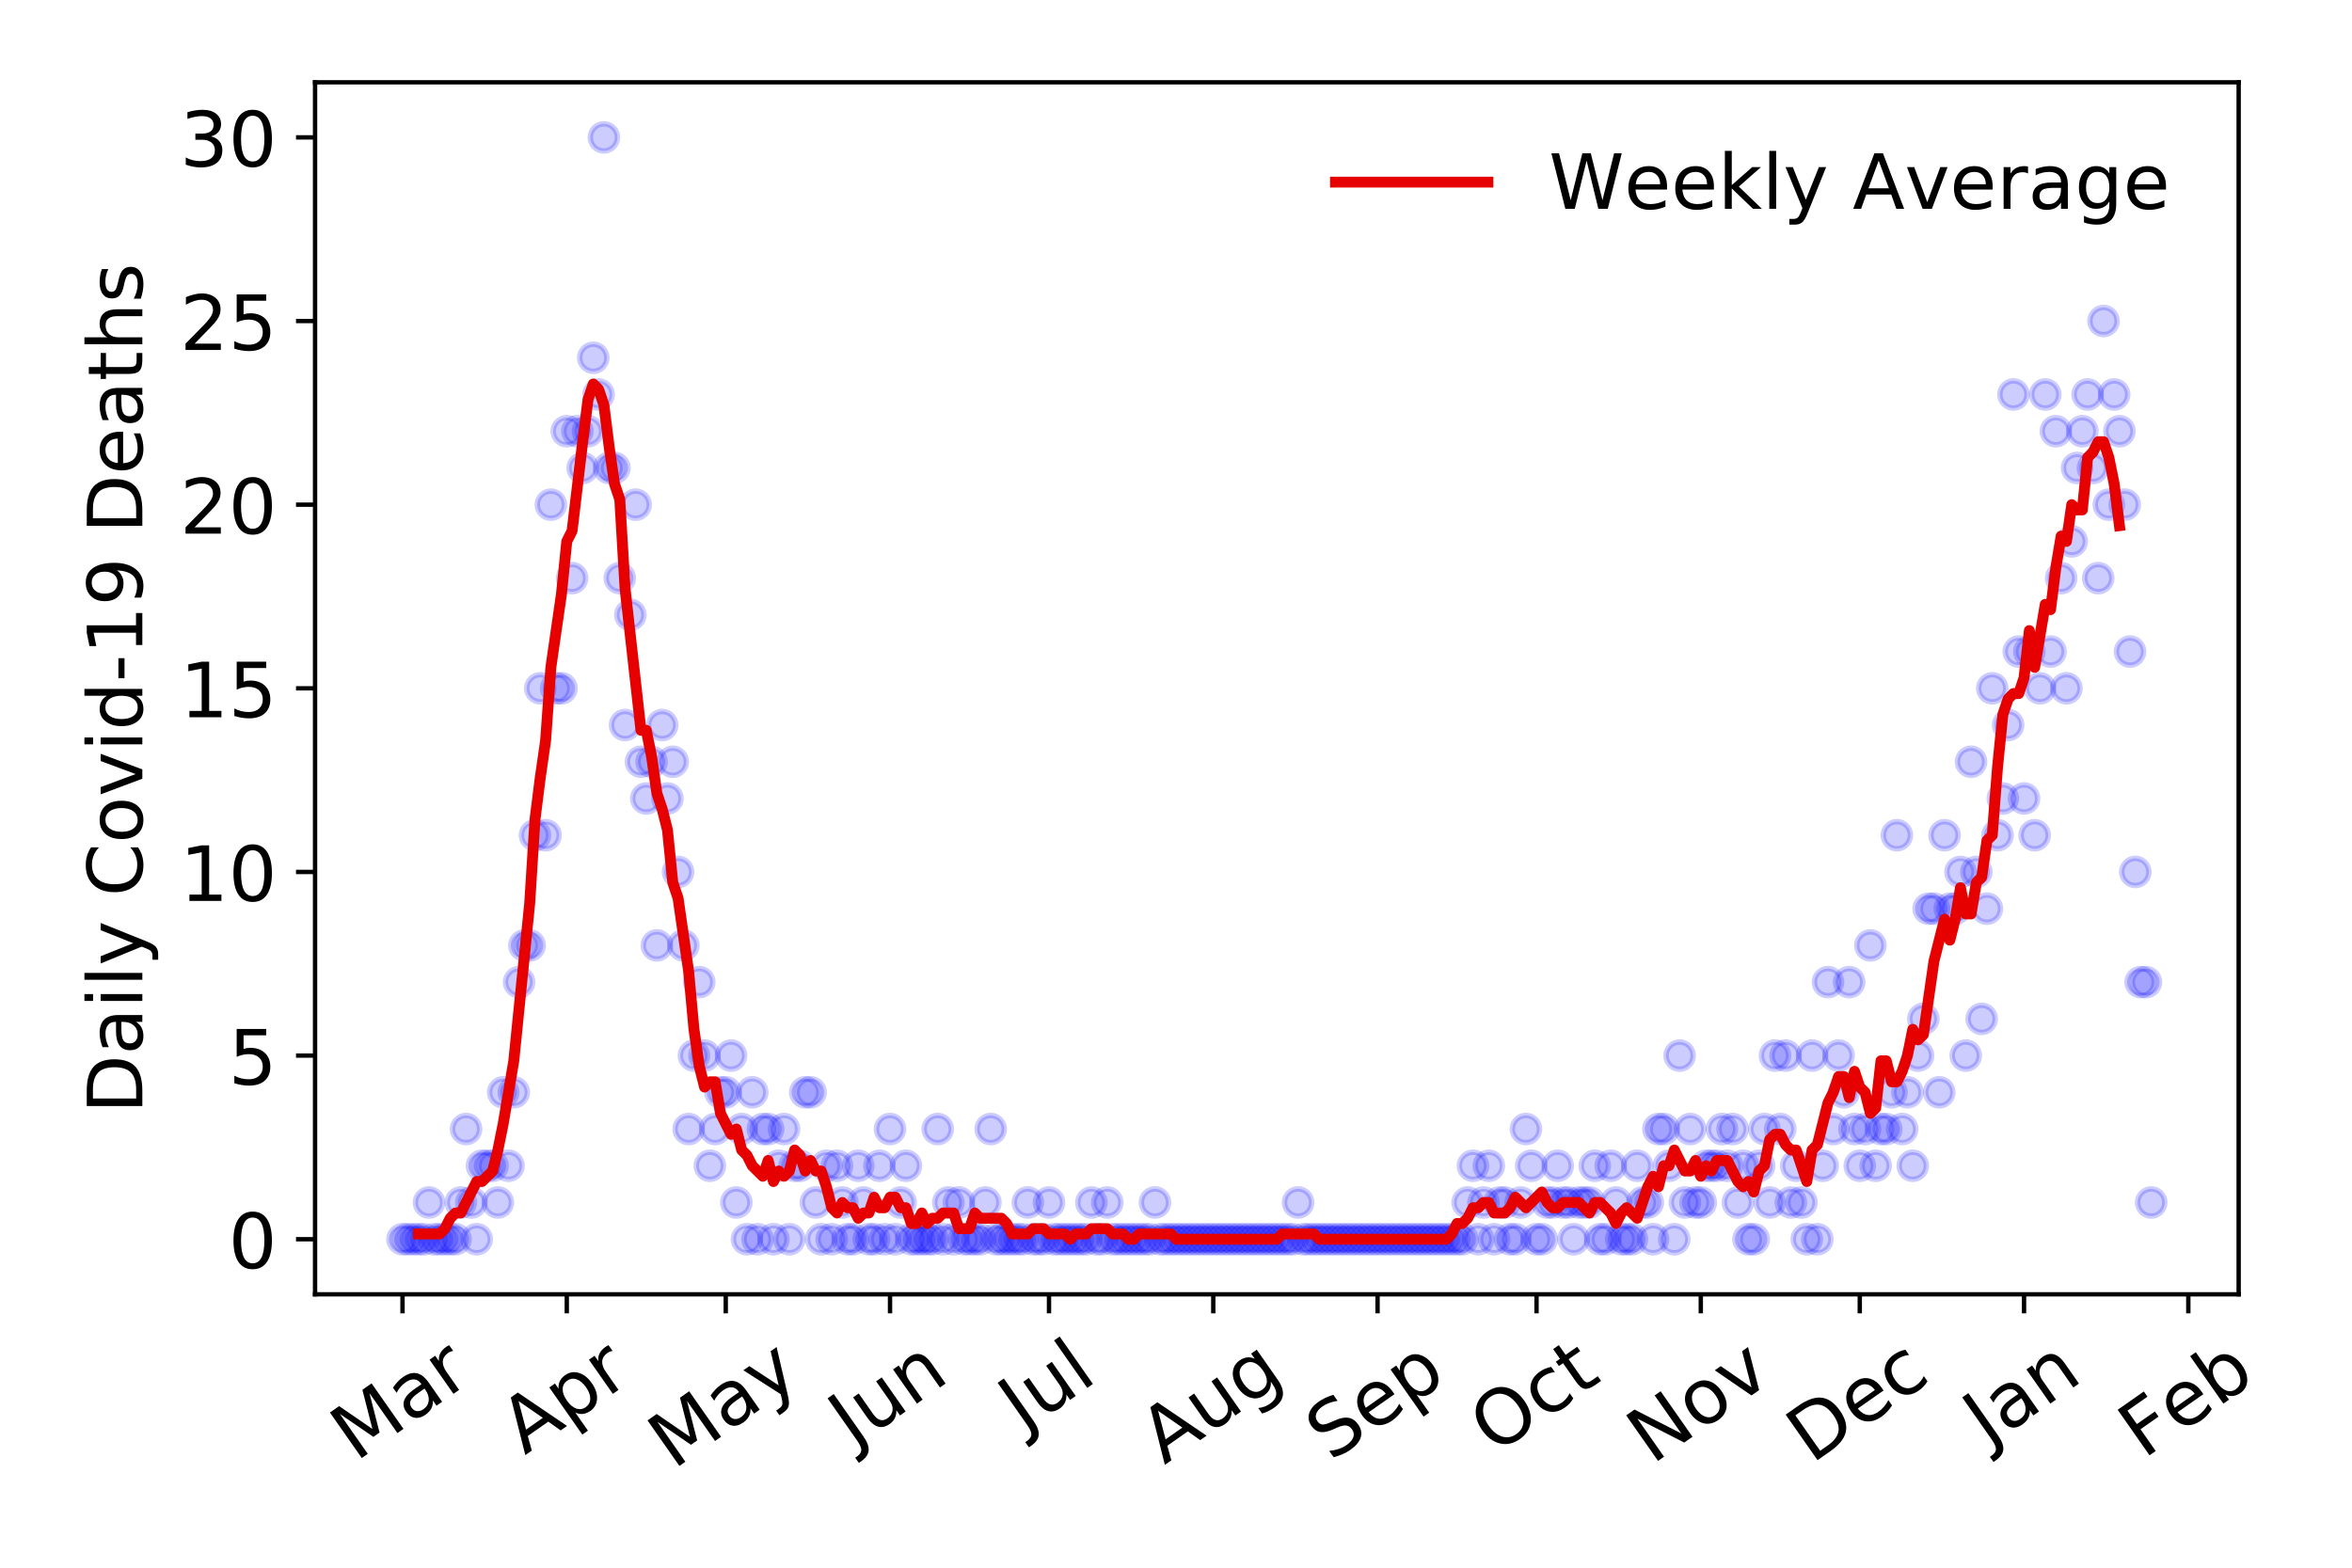<?xml version="1.0" encoding="utf-8" standalone="no"?>
<!DOCTYPE svg PUBLIC "-//W3C//DTD SVG 1.1//EN"
  "http://www.w3.org/Graphics/SVG/1.1/DTD/svg11.dtd">
<!-- Created with matplotlib (https://matplotlib.org/) -->
<svg height="288pt" version="1.1" viewBox="0 0 432 288" width="432pt" xmlns="http://www.w3.org/2000/svg" xmlns:xlink="http://www.w3.org/1999/xlink">
 <defs>
  <style type="text/css">
*{stroke-linecap:butt;stroke-linejoin:round;}
  </style>
 </defs>
 <g id="figure_1">
  <g id="patch_1">
   <path d="M 0 288 
L 432 288 
L 432 0 
L 0 0 
z
" style="fill:#ffffff;"/>
  </g>
  <g id="axes_1">
   <g id="patch_2">
    <path d="M 57.87 237.778 
L 411.183 237.778 
L 411.183 15.12 
L 57.87 15.12 
z
" style="fill:#ffffff;"/>
   </g>
   <g id="matplotlib.axis_1">
    <g id="xtick_1">
     <g id="line2d_1">
      <defs>
       <path d="M 0 0 
L 0 3.5 
" id="m8cd28ba192" style="stroke:#000000;stroke-width:0.8;"/>
      </defs>
      <g>
       <use style="stroke:#000000;stroke-width:0.8;" x="73.93" xlink:href="#m8cd28ba192" y="237.778"/>
      </g>
     </g>
     <g id="text_1">
      <!-- Mar -->
      <defs>
       <path d="M 9.812 72.906 
L 24.516 72.906 
L 43.109 23.297 
L 61.812 72.906 
L 76.516 72.906 
L 76.516 0 
L 66.891 0 
L 66.891 64.016 
L 48.094 14.016 
L 38.188 14.016 
L 19.391 64.016 
L 19.391 0 
L 9.812 0 
z
" id="DejaVuSans-77"/>
       <path d="M 34.281 27.484 
Q 23.391 27.484 19.188 25 
Q 14.984 22.516 14.984 16.5 
Q 14.984 11.719 18.141 8.906 
Q 21.297 6.109 26.703 6.109 
Q 34.188 6.109 38.703 11.406 
Q 43.219 16.703 43.219 25.484 
L 43.219 27.484 
z
M 52.203 31.203 
L 52.203 0 
L 43.219 0 
L 43.219 8.297 
Q 40.141 3.328 35.547 0.953 
Q 30.953 -1.422 24.312 -1.422 
Q 15.922 -1.422 10.953 3.297 
Q 6 8.016 6 15.922 
Q 6 25.141 12.172 29.828 
Q 18.359 34.516 30.609 34.516 
L 43.219 34.516 
L 43.219 35.406 
Q 43.219 41.609 39.141 45 
Q 35.062 48.391 27.688 48.391 
Q 23 48.391 18.547 47.266 
Q 14.109 46.141 10.016 43.891 
L 10.016 52.203 
Q 14.938 54.109 19.578 55.047 
Q 24.219 56 28.609 56 
Q 40.484 56 46.344 49.844 
Q 52.203 43.703 52.203 31.203 
z
" id="DejaVuSans-97"/>
       <path d="M 41.109 46.297 
Q 39.594 47.172 37.812 47.578 
Q 36.031 48 33.891 48 
Q 26.266 48 22.188 43.047 
Q 18.109 38.094 18.109 28.812 
L 18.109 0 
L 9.078 0 
L 9.078 54.688 
L 18.109 54.688 
L 18.109 46.188 
Q 20.953 51.172 25.484 53.578 
Q 30.031 56 36.531 56 
Q 37.453 56 38.578 55.875 
Q 39.703 55.766 41.062 55.516 
z
" id="DejaVuSans-114"/>
      </defs>
      <g transform="translate(65.327 268.643)rotate(-35)scale(0.14 -0.14)">
       <use xlink:href="#DejaVuSans-77"/>
       <use x="86.279" xlink:href="#DejaVuSans-97"/>
       <use x="147.559" xlink:href="#DejaVuSans-114"/>
      </g>
     </g>
    </g>
    <g id="xtick_2">
     <g id="line2d_2">
      <g>
       <use style="stroke:#000000;stroke-width:0.8;" x="104.102" xlink:href="#m8cd28ba192" y="237.778"/>
      </g>
     </g>
     <g id="text_2">
      <!-- Apr -->
      <defs>
       <path d="M 34.188 63.188 
L 20.797 26.906 
L 47.609 26.906 
z
M 28.609 72.906 
L 39.797 72.906 
L 67.578 0 
L 57.328 0 
L 50.688 18.703 
L 17.828 18.703 
L 11.188 0 
L 0.781 0 
z
" id="DejaVuSans-65"/>
       <path d="M 18.109 8.203 
L 18.109 -20.797 
L 9.078 -20.797 
L 9.078 54.688 
L 18.109 54.688 
L 18.109 46.391 
Q 20.953 51.266 25.266 53.625 
Q 29.594 56 35.594 56 
Q 45.562 56 51.781 48.094 
Q 58.016 40.188 58.016 27.297 
Q 58.016 14.406 51.781 6.484 
Q 45.562 -1.422 35.594 -1.422 
Q 29.594 -1.422 25.266 0.953 
Q 20.953 3.328 18.109 8.203 
z
M 48.688 27.297 
Q 48.688 37.203 44.609 42.844 
Q 40.531 48.484 33.406 48.484 
Q 26.266 48.484 22.188 42.844 
Q 18.109 37.203 18.109 27.297 
Q 18.109 17.391 22.188 11.75 
Q 26.266 6.109 33.406 6.109 
Q 40.531 6.109 44.609 11.75 
Q 48.688 17.391 48.688 27.297 
z
" id="DejaVuSans-112"/>
      </defs>
      <g transform="translate(96.398 267.384)rotate(-35)scale(0.14 -0.14)">
       <use xlink:href="#DejaVuSans-65"/>
       <use x="68.408" xlink:href="#DejaVuSans-112"/>
       <use x="131.885" xlink:href="#DejaVuSans-114"/>
      </g>
     </g>
    </g>
    <g id="xtick_3">
     <g id="line2d_3">
      <g>
       <use style="stroke:#000000;stroke-width:0.8;" x="133.302" xlink:href="#m8cd28ba192" y="237.778"/>
      </g>
     </g>
     <g id="text_3">
      <!-- May -->
      <defs>
       <path d="M 32.172 -5.078 
Q 28.375 -14.844 24.75 -17.812 
Q 21.141 -20.797 15.094 -20.797 
L 7.906 -20.797 
L 7.906 -13.281 
L 13.188 -13.281 
Q 16.891 -13.281 18.938 -11.516 
Q 21 -9.766 23.484 -3.219 
L 25.094 0.875 
L 2.984 54.688 
L 12.5 54.688 
L 29.594 11.922 
L 46.688 54.688 
L 56.203 54.688 
z
" id="DejaVuSans-121"/>
      </defs>
      <g transform="translate(123.662 270.094)rotate(-35)scale(0.14 -0.14)">
       <use xlink:href="#DejaVuSans-77"/>
       <use x="86.279" xlink:href="#DejaVuSans-97"/>
       <use x="147.559" xlink:href="#DejaVuSans-121"/>
      </g>
     </g>
    </g>
    <g id="xtick_4">
     <g id="line2d_4">
      <g>
       <use style="stroke:#000000;stroke-width:0.8;" x="163.475" xlink:href="#m8cd28ba192" y="237.778"/>
      </g>
     </g>
     <g id="text_4">
      <!-- Jun -->
      <defs>
       <path d="M 9.812 72.906 
L 19.672 72.906 
L 19.672 5.078 
Q 19.672 -8.109 14.672 -14.062 
Q 9.672 -20.016 -1.422 -20.016 
L -5.172 -20.016 
L -5.172 -11.719 
L -2.094 -11.719 
Q 4.438 -11.719 7.125 -8.047 
Q 9.812 -4.391 9.812 5.078 
z
" id="DejaVuSans-74"/>
       <path d="M 8.5 21.578 
L 8.5 54.688 
L 17.484 54.688 
L 17.484 21.922 
Q 17.484 14.156 20.5 10.266 
Q 23.531 6.391 29.594 6.391 
Q 36.859 6.391 41.078 11.031 
Q 45.312 15.672 45.312 23.688 
L 45.312 54.688 
L 54.297 54.688 
L 54.297 0 
L 45.312 0 
L 45.312 8.406 
Q 42.047 3.422 37.719 1 
Q 33.406 -1.422 27.688 -1.422 
Q 18.266 -1.422 13.375 4.438 
Q 8.5 10.297 8.5 21.578 
z
M 31.109 56 
z
" id="DejaVuSans-117"/>
       <path d="M 54.891 33.016 
L 54.891 0 
L 45.906 0 
L 45.906 32.719 
Q 45.906 40.484 42.875 44.328 
Q 39.844 48.188 33.797 48.188 
Q 26.516 48.188 22.312 43.547 
Q 18.109 38.922 18.109 30.906 
L 18.109 0 
L 9.078 0 
L 9.078 54.688 
L 18.109 54.688 
L 18.109 46.188 
Q 21.344 51.125 25.703 53.562 
Q 30.078 56 35.797 56 
Q 45.219 56 50.047 50.172 
Q 54.891 44.344 54.891 33.016 
z
" id="DejaVuSans-110"/>
      </defs>
      <g transform="translate(156.731 266.039)rotate(-35)scale(0.14 -0.14)">
       <use xlink:href="#DejaVuSans-74"/>
       <use x="29.492" xlink:href="#DejaVuSans-117"/>
       <use x="92.871" xlink:href="#DejaVuSans-110"/>
      </g>
     </g>
    </g>
    <g id="xtick_5">
     <g id="line2d_5">
      <g>
       <use style="stroke:#000000;stroke-width:0.8;" x="192.674" xlink:href="#m8cd28ba192" y="237.778"/>
      </g>
     </g>
     <g id="text_5">
      <!-- Jul -->
      <defs>
       <path d="M 9.422 75.984 
L 18.406 75.984 
L 18.406 0 
L 9.422 0 
z
" id="DejaVuSans-108"/>
      </defs>
      <g transform="translate(187.971 263.181)rotate(-35)scale(0.14 -0.14)">
       <use xlink:href="#DejaVuSans-74"/>
       <use x="29.492" xlink:href="#DejaVuSans-117"/>
       <use x="92.871" xlink:href="#DejaVuSans-108"/>
      </g>
     </g>
    </g>
    <g id="xtick_6">
     <g id="line2d_6">
      <g>
       <use style="stroke:#000000;stroke-width:0.8;" x="222.847" xlink:href="#m8cd28ba192" y="237.778"/>
      </g>
     </g>
     <g id="text_6">
      <!-- Aug -->
      <defs>
       <path d="M 45.406 27.984 
Q 45.406 37.75 41.375 43.109 
Q 37.359 48.484 30.078 48.484 
Q 22.859 48.484 18.828 43.109 
Q 14.797 37.75 14.797 27.984 
Q 14.797 18.266 18.828 12.891 
Q 22.859 7.516 30.078 7.516 
Q 37.359 7.516 41.375 12.891 
Q 45.406 18.266 45.406 27.984 
z
M 54.391 6.781 
Q 54.391 -7.172 48.188 -13.984 
Q 42 -20.797 29.203 -20.797 
Q 24.469 -20.797 20.266 -20.094 
Q 16.062 -19.391 12.109 -17.922 
L 12.109 -9.188 
Q 16.062 -11.328 19.922 -12.344 
Q 23.781 -13.375 27.781 -13.375 
Q 36.625 -13.375 41.016 -8.766 
Q 45.406 -4.156 45.406 5.172 
L 45.406 9.625 
Q 42.625 4.781 38.281 2.391 
Q 33.938 0 27.875 0 
Q 17.828 0 11.672 7.656 
Q 5.516 15.328 5.516 27.984 
Q 5.516 40.672 11.672 48.328 
Q 17.828 56 27.875 56 
Q 33.938 56 38.281 53.609 
Q 42.625 51.219 45.406 46.391 
L 45.406 54.688 
L 54.391 54.688 
z
" id="DejaVuSans-103"/>
      </defs>
      <g transform="translate(213.866 269.172)rotate(-35)scale(0.14 -0.14)">
       <use xlink:href="#DejaVuSans-65"/>
       <use x="68.408" xlink:href="#DejaVuSans-117"/>
       <use x="131.787" xlink:href="#DejaVuSans-103"/>
      </g>
     </g>
    </g>
    <g id="xtick_7">
     <g id="line2d_7">
      <g>
       <use style="stroke:#000000;stroke-width:0.8;" x="253.019" xlink:href="#m8cd28ba192" y="237.778"/>
      </g>
     </g>
     <g id="text_7">
      <!-- Sep -->
      <defs>
       <path d="M 53.516 70.516 
L 53.516 60.891 
Q 47.906 63.578 42.922 64.891 
Q 37.938 66.219 33.297 66.219 
Q 25.25 66.219 20.875 63.094 
Q 16.5 59.969 16.5 54.203 
Q 16.5 49.359 19.406 46.891 
Q 22.312 44.438 30.422 42.922 
L 36.375 41.703 
Q 47.406 39.594 52.656 34.297 
Q 57.906 29 57.906 20.125 
Q 57.906 9.516 50.797 4.047 
Q 43.703 -1.422 29.984 -1.422 
Q 24.812 -1.422 18.969 -0.25 
Q 13.141 0.922 6.891 3.219 
L 6.891 13.375 
Q 12.891 10.016 18.656 8.297 
Q 24.422 6.594 29.984 6.594 
Q 38.422 6.594 43.016 9.906 
Q 47.609 13.234 47.609 19.391 
Q 47.609 24.75 44.312 27.781 
Q 41.016 30.812 33.5 32.328 
L 27.484 33.5 
Q 16.453 35.688 11.516 40.375 
Q 6.594 45.062 6.594 53.422 
Q 6.594 63.094 13.406 68.656 
Q 20.219 74.219 32.172 74.219 
Q 37.312 74.219 42.625 73.281 
Q 47.953 72.359 53.516 70.516 
z
" id="DejaVuSans-83"/>
       <path d="M 56.203 29.594 
L 56.203 25.203 
L 14.891 25.203 
Q 15.484 15.922 20.484 11.062 
Q 25.484 6.203 34.422 6.203 
Q 39.594 6.203 44.453 7.469 
Q 49.312 8.734 54.109 11.281 
L 54.109 2.781 
Q 49.266 0.734 44.188 -0.344 
Q 39.109 -1.422 33.891 -1.422 
Q 20.797 -1.422 13.156 6.188 
Q 5.516 13.812 5.516 26.812 
Q 5.516 40.234 12.766 48.109 
Q 20.016 56 32.328 56 
Q 43.359 56 49.781 48.891 
Q 56.203 41.797 56.203 29.594 
z
M 47.219 32.234 
Q 47.125 39.594 43.094 43.984 
Q 39.062 48.391 32.422 48.391 
Q 24.906 48.391 20.391 44.141 
Q 15.875 39.891 15.188 32.172 
z
" id="DejaVuSans-101"/>
      </defs>
      <g transform="translate(244.426 268.629)rotate(-35)scale(0.14 -0.14)">
       <use xlink:href="#DejaVuSans-83"/>
       <use x="63.477" xlink:href="#DejaVuSans-101"/>
       <use x="125" xlink:href="#DejaVuSans-112"/>
      </g>
     </g>
    </g>
    <g id="xtick_8">
     <g id="line2d_8">
      <g>
       <use style="stroke:#000000;stroke-width:0.8;" x="282.219" xlink:href="#m8cd28ba192" y="237.778"/>
      </g>
     </g>
     <g id="text_8">
      <!-- Oct -->
      <defs>
       <path d="M 39.406 66.219 
Q 28.656 66.219 22.328 58.203 
Q 16.016 50.203 16.016 36.375 
Q 16.016 22.609 22.328 14.594 
Q 28.656 6.594 39.406 6.594 
Q 50.141 6.594 56.422 14.594 
Q 62.703 22.609 62.703 36.375 
Q 62.703 50.203 56.422 58.203 
Q 50.141 66.219 39.406 66.219 
z
M 39.406 74.219 
Q 54.734 74.219 63.906 63.938 
Q 73.094 53.656 73.094 36.375 
Q 73.094 19.141 63.906 8.859 
Q 54.734 -1.422 39.406 -1.422 
Q 24.031 -1.422 14.812 8.828 
Q 5.609 19.094 5.609 36.375 
Q 5.609 53.656 14.812 63.938 
Q 24.031 74.219 39.406 74.219 
z
" id="DejaVuSans-79"/>
       <path d="M 48.781 52.594 
L 48.781 44.188 
Q 44.969 46.297 41.141 47.344 
Q 37.312 48.391 33.406 48.391 
Q 24.656 48.391 19.812 42.844 
Q 14.984 37.312 14.984 27.297 
Q 14.984 17.281 19.812 11.734 
Q 24.656 6.203 33.406 6.203 
Q 37.312 6.203 41.141 7.25 
Q 44.969 8.297 48.781 10.406 
L 48.781 2.094 
Q 45.016 0.344 40.984 -0.531 
Q 36.969 -1.422 32.422 -1.422 
Q 20.062 -1.422 12.781 6.344 
Q 5.516 14.109 5.516 27.297 
Q 5.516 40.672 12.859 48.328 
Q 20.219 56 33.016 56 
Q 37.156 56 41.109 55.141 
Q 45.062 54.297 48.781 52.594 
z
" id="DejaVuSans-99"/>
       <path d="M 18.312 70.219 
L 18.312 54.688 
L 36.812 54.688 
L 36.812 47.703 
L 18.312 47.703 
L 18.312 18.016 
Q 18.312 11.328 20.141 9.422 
Q 21.969 7.516 27.594 7.516 
L 36.812 7.516 
L 36.812 0 
L 27.594 0 
Q 17.188 0 13.234 3.875 
Q 9.281 7.766 9.281 18.016 
L 9.281 47.703 
L 2.688 47.703 
L 2.688 54.688 
L 9.281 54.688 
L 9.281 70.219 
z
" id="DejaVuSans-116"/>
      </defs>
      <g transform="translate(274.52 267.377)rotate(-35)scale(0.14 -0.14)">
       <use xlink:href="#DejaVuSans-79"/>
       <use x="78.711" xlink:href="#DejaVuSans-99"/>
       <use x="133.691" xlink:href="#DejaVuSans-116"/>
      </g>
     </g>
    </g>
    <g id="xtick_9">
     <g id="line2d_9">
      <g>
       <use style="stroke:#000000;stroke-width:0.8;" x="312.391" xlink:href="#m8cd28ba192" y="237.778"/>
      </g>
     </g>
     <g id="text_9">
      <!-- Nov -->
      <defs>
       <path d="M 9.812 72.906 
L 23.094 72.906 
L 55.422 11.922 
L 55.422 72.906 
L 64.984 72.906 
L 64.984 0 
L 51.703 0 
L 19.391 60.984 
L 19.391 0 
L 9.812 0 
z
" id="DejaVuSans-78"/>
       <path d="M 30.609 48.391 
Q 23.391 48.391 19.188 42.75 
Q 14.984 37.109 14.984 27.297 
Q 14.984 17.484 19.156 11.844 
Q 23.344 6.203 30.609 6.203 
Q 37.797 6.203 41.984 11.859 
Q 46.188 17.531 46.188 27.297 
Q 46.188 37.016 41.984 42.703 
Q 37.797 48.391 30.609 48.391 
z
M 30.609 56 
Q 42.328 56 49.016 48.375 
Q 55.719 40.766 55.719 27.297 
Q 55.719 13.875 49.016 6.219 
Q 42.328 -1.422 30.609 -1.422 
Q 18.844 -1.422 12.172 6.219 
Q 5.516 13.875 5.516 27.297 
Q 5.516 40.766 12.172 48.375 
Q 18.844 56 30.609 56 
z
" id="DejaVuSans-111"/>
       <path d="M 2.984 54.688 
L 12.5 54.688 
L 29.594 8.797 
L 46.688 54.688 
L 56.203 54.688 
L 35.688 0 
L 23.484 0 
z
" id="DejaVuSans-118"/>
      </defs>
      <g transform="translate(303.415 269.166)rotate(-35)scale(0.14 -0.14)">
       <use xlink:href="#DejaVuSans-78"/>
       <use x="74.805" xlink:href="#DejaVuSans-111"/>
       <use x="135.986" xlink:href="#DejaVuSans-118"/>
      </g>
     </g>
    </g>
    <g id="xtick_10">
     <g id="line2d_10">
      <g>
       <use style="stroke:#000000;stroke-width:0.8;" x="341.591" xlink:href="#m8cd28ba192" y="237.778"/>
      </g>
     </g>
     <g id="text_10">
      <!-- Dec -->
      <defs>
       <path d="M 19.672 64.797 
L 19.672 8.109 
L 31.594 8.109 
Q 46.688 8.109 53.688 14.938 
Q 60.688 21.781 60.688 36.531 
Q 60.688 51.172 53.688 57.984 
Q 46.688 64.797 31.594 64.797 
z
M 9.812 72.906 
L 30.078 72.906 
Q 51.266 72.906 61.172 64.094 
Q 71.094 55.281 71.094 36.531 
Q 71.094 17.672 61.125 8.828 
Q 51.172 0 30.078 0 
L 9.812 0 
z
" id="DejaVuSans-68"/>
      </defs>
      <g transform="translate(332.71 269.032)rotate(-35)scale(0.14 -0.14)">
       <use xlink:href="#DejaVuSans-68"/>
       <use x="77.002" xlink:href="#DejaVuSans-101"/>
       <use x="138.525" xlink:href="#DejaVuSans-99"/>
      </g>
     </g>
    </g>
    <g id="xtick_11">
     <g id="line2d_11">
      <g>
       <use style="stroke:#000000;stroke-width:0.8;" x="371.764" xlink:href="#m8cd28ba192" y="237.778"/>
      </g>
     </g>
     <g id="text_11">
      <!-- Jan -->
      <g transform="translate(365.14 265.871)rotate(-35)scale(0.14 -0.14)">
       <use xlink:href="#DejaVuSans-74"/>
       <use x="29.492" xlink:href="#DejaVuSans-97"/>
       <use x="90.771" xlink:href="#DejaVuSans-110"/>
      </g>
     </g>
    </g>
    <g id="xtick_12">
     <g id="line2d_12">
      <g>
       <use style="stroke:#000000;stroke-width:0.8;" x="401.936" xlink:href="#m8cd28ba192" y="237.778"/>
      </g>
     </g>
     <g id="text_12">
      <!-- Feb -->
      <defs>
       <path d="M 9.812 72.906 
L 51.703 72.906 
L 51.703 64.594 
L 19.672 64.594 
L 19.672 43.109 
L 48.578 43.109 
L 48.578 34.812 
L 19.672 34.812 
L 19.672 0 
L 9.812 0 
z
" id="DejaVuSans-70"/>
       <path d="M 48.688 27.297 
Q 48.688 37.203 44.609 42.844 
Q 40.531 48.484 33.406 48.484 
Q 26.266 48.484 22.188 42.844 
Q 18.109 37.203 18.109 27.297 
Q 18.109 17.391 22.188 11.75 
Q 26.266 6.109 33.406 6.109 
Q 40.531 6.109 44.609 11.75 
Q 48.688 17.391 48.688 27.297 
z
M 18.109 46.391 
Q 20.953 51.266 25.266 53.625 
Q 29.594 56 35.594 56 
Q 45.562 56 51.781 48.094 
Q 58.016 40.188 58.016 27.297 
Q 58.016 14.406 51.781 6.484 
Q 45.562 -1.422 35.594 -1.422 
Q 29.594 -1.422 25.266 0.953 
Q 20.953 3.328 18.109 8.203 
L 18.109 0 
L 9.078 0 
L 9.078 75.984 
L 18.109 75.984 
z
" id="DejaVuSans-98"/>
      </defs>
      <g transform="translate(393.69 268.143)rotate(-35)scale(0.14 -0.14)">
       <use xlink:href="#DejaVuSans-70"/>
       <use x="57.441" xlink:href="#DejaVuSans-101"/>
       <use x="118.965" xlink:href="#DejaVuSans-98"/>
      </g>
     </g>
    </g>
   </g>
   <g id="matplotlib.axis_2">
    <g id="ytick_1">
     <g id="line2d_13">
      <defs>
       <path d="M 0 0 
L -3.5 0 
" id="mc87041250e" style="stroke:#000000;stroke-width:0.8;"/>
      </defs>
      <g>
       <use style="stroke:#000000;stroke-width:0.8;" x="57.87" xlink:href="#mc87041250e" y="227.657"/>
      </g>
     </g>
     <g id="text_13">
      <!-- 0 -->
      <defs>
       <path d="M 31.781 66.406 
Q 24.172 66.406 20.328 58.906 
Q 16.5 51.422 16.5 36.375 
Q 16.5 21.391 20.328 13.891 
Q 24.172 6.391 31.781 6.391 
Q 39.453 6.391 43.281 13.891 
Q 47.125 21.391 47.125 36.375 
Q 47.125 51.422 43.281 58.906 
Q 39.453 66.406 31.781 66.406 
z
M 31.781 74.219 
Q 44.047 74.219 50.516 64.516 
Q 56.984 54.828 56.984 36.375 
Q 56.984 17.969 50.516 8.266 
Q 44.047 -1.422 31.781 -1.422 
Q 19.531 -1.422 13.062 8.266 
Q 6.594 17.969 6.594 36.375 
Q 6.594 54.828 13.062 64.516 
Q 19.531 74.219 31.781 74.219 
z
" id="DejaVuSans-48"/>
      </defs>
      <g transform="translate(41.962 232.976)scale(0.14 -0.14)">
       <use xlink:href="#DejaVuSans-48"/>
      </g>
     </g>
    </g>
    <g id="ytick_2">
     <g id="line2d_14">
      <g>
       <use style="stroke:#000000;stroke-width:0.8;" x="57.87" xlink:href="#mc87041250e" y="193.921"/>
      </g>
     </g>
     <g id="text_14">
      <!-- 5 -->
      <defs>
       <path d="M 10.797 72.906 
L 49.516 72.906 
L 49.516 64.594 
L 19.828 64.594 
L 19.828 46.734 
Q 21.969 47.469 24.109 47.828 
Q 26.266 48.188 28.422 48.188 
Q 40.625 48.188 47.75 41.5 
Q 54.891 34.812 54.891 23.391 
Q 54.891 11.625 47.562 5.094 
Q 40.234 -1.422 26.906 -1.422 
Q 22.312 -1.422 17.547 -0.641 
Q 12.797 0.141 7.719 1.703 
L 7.719 11.625 
Q 12.109 9.234 16.797 8.062 
Q 21.484 6.891 26.703 6.891 
Q 35.156 6.891 40.078 11.328 
Q 45.016 15.766 45.016 23.391 
Q 45.016 31 40.078 35.438 
Q 35.156 39.891 26.703 39.891 
Q 22.75 39.891 18.812 39.016 
Q 14.891 38.141 10.797 36.281 
z
" id="DejaVuSans-53"/>
      </defs>
      <g transform="translate(41.962 199.24)scale(0.14 -0.14)">
       <use xlink:href="#DejaVuSans-53"/>
      </g>
     </g>
    </g>
    <g id="ytick_3">
     <g id="line2d_15">
      <g>
       <use style="stroke:#000000;stroke-width:0.8;" x="57.87" xlink:href="#mc87041250e" y="160.185"/>
      </g>
     </g>
     <g id="text_15">
      <!-- 10 -->
      <defs>
       <path d="M 12.406 8.297 
L 28.516 8.297 
L 28.516 63.922 
L 10.984 60.406 
L 10.984 69.391 
L 28.422 72.906 
L 38.281 72.906 
L 38.281 8.297 
L 54.391 8.297 
L 54.391 0 
L 12.406 0 
z
" id="DejaVuSans-49"/>
      </defs>
      <g transform="translate(33.055 165.504)scale(0.14 -0.14)">
       <use xlink:href="#DejaVuSans-49"/>
       <use x="63.623" xlink:href="#DejaVuSans-48"/>
      </g>
     </g>
    </g>
    <g id="ytick_4">
     <g id="line2d_16">
      <g>
       <use style="stroke:#000000;stroke-width:0.8;" x="57.87" xlink:href="#mc87041250e" y="126.449"/>
      </g>
     </g>
     <g id="text_16">
      <!-- 15 -->
      <g transform="translate(33.055 131.768)scale(0.14 -0.14)">
       <use xlink:href="#DejaVuSans-49"/>
       <use x="63.623" xlink:href="#DejaVuSans-53"/>
      </g>
     </g>
    </g>
    <g id="ytick_5">
     <g id="line2d_17">
      <g>
       <use style="stroke:#000000;stroke-width:0.8;" x="57.87" xlink:href="#mc87041250e" y="92.713"/>
      </g>
     </g>
     <g id="text_17">
      <!-- 20 -->
      <defs>
       <path d="M 19.188 8.297 
L 53.609 8.297 
L 53.609 0 
L 7.328 0 
L 7.328 8.297 
Q 12.938 14.109 22.625 23.891 
Q 32.328 33.688 34.812 36.531 
Q 39.547 41.844 41.422 45.531 
Q 43.312 49.219 43.312 52.781 
Q 43.312 58.594 39.234 62.25 
Q 35.156 65.922 28.609 65.922 
Q 23.969 65.922 18.812 64.312 
Q 13.672 62.703 7.812 59.422 
L 7.812 69.391 
Q 13.766 71.781 18.938 73 
Q 24.125 74.219 28.422 74.219 
Q 39.75 74.219 46.484 68.547 
Q 53.219 62.891 53.219 53.422 
Q 53.219 48.922 51.531 44.891 
Q 49.859 40.875 45.406 35.406 
Q 44.188 33.984 37.641 27.219 
Q 31.109 20.453 19.188 8.297 
z
" id="DejaVuSans-50"/>
      </defs>
      <g transform="translate(33.055 98.032)scale(0.14 -0.14)">
       <use xlink:href="#DejaVuSans-50"/>
       <use x="63.623" xlink:href="#DejaVuSans-48"/>
      </g>
     </g>
    </g>
    <g id="ytick_6">
     <g id="line2d_18">
      <g>
       <use style="stroke:#000000;stroke-width:0.8;" x="57.87" xlink:href="#mc87041250e" y="58.977"/>
      </g>
     </g>
     <g id="text_18">
      <!-- 25 -->
      <g transform="translate(33.055 64.296)scale(0.14 -0.14)">
       <use xlink:href="#DejaVuSans-50"/>
       <use x="63.623" xlink:href="#DejaVuSans-53"/>
      </g>
     </g>
    </g>
    <g id="ytick_7">
     <g id="line2d_19">
      <g>
       <use style="stroke:#000000;stroke-width:0.8;" x="57.87" xlink:href="#mc87041250e" y="25.241"/>
      </g>
     </g>
     <g id="text_19">
      <!-- 30 -->
      <defs>
       <path d="M 40.578 39.312 
Q 47.656 37.797 51.625 33 
Q 55.609 28.219 55.609 21.188 
Q 55.609 10.406 48.188 4.484 
Q 40.766 -1.422 27.094 -1.422 
Q 22.516 -1.422 17.656 -0.516 
Q 12.797 0.391 7.625 2.203 
L 7.625 11.719 
Q 11.719 9.328 16.594 8.109 
Q 21.484 6.891 26.812 6.891 
Q 36.078 6.891 40.938 10.547 
Q 45.797 14.203 45.797 21.188 
Q 45.797 27.641 41.281 31.266 
Q 36.766 34.906 28.719 34.906 
L 20.219 34.906 
L 20.219 43.016 
L 29.109 43.016 
Q 36.375 43.016 40.234 45.922 
Q 44.094 48.828 44.094 54.297 
Q 44.094 59.906 40.109 62.906 
Q 36.141 65.922 28.719 65.922 
Q 24.656 65.922 20.016 65.031 
Q 15.375 64.156 9.812 62.312 
L 9.812 71.094 
Q 15.438 72.656 20.344 73.438 
Q 25.25 74.219 29.594 74.219 
Q 40.828 74.219 47.359 69.109 
Q 53.906 64.016 53.906 55.328 
Q 53.906 49.266 50.438 45.094 
Q 46.969 40.922 40.578 39.312 
z
" id="DejaVuSans-51"/>
      </defs>
      <g transform="translate(33.055 30.56)scale(0.14 -0.14)">
       <use xlink:href="#DejaVuSans-51"/>
       <use x="63.623" xlink:href="#DejaVuSans-48"/>
      </g>
     </g>
    </g>
    <g id="text_20">
     <!-- Daily Covid-19 Deaths -->
     <defs>
      <path d="M 9.422 54.688 
L 18.406 54.688 
L 18.406 0 
L 9.422 0 
z
M 9.422 75.984 
L 18.406 75.984 
L 18.406 64.594 
L 9.422 64.594 
z
" id="DejaVuSans-105"/>
      <path id="DejaVuSans-32"/>
      <path d="M 64.406 67.281 
L 64.406 56.891 
Q 59.422 61.531 53.781 63.812 
Q 48.141 66.109 41.797 66.109 
Q 29.297 66.109 22.656 58.469 
Q 16.016 50.828 16.016 36.375 
Q 16.016 21.969 22.656 14.328 
Q 29.297 6.688 41.797 6.688 
Q 48.141 6.688 53.781 8.984 
Q 59.422 11.281 64.406 15.922 
L 64.406 5.609 
Q 59.234 2.094 53.438 0.328 
Q 47.656 -1.422 41.219 -1.422 
Q 24.656 -1.422 15.125 8.703 
Q 5.609 18.844 5.609 36.375 
Q 5.609 53.953 15.125 64.078 
Q 24.656 74.219 41.219 74.219 
Q 47.75 74.219 53.531 72.484 
Q 59.328 70.75 64.406 67.281 
z
" id="DejaVuSans-67"/>
      <path d="M 45.406 46.391 
L 45.406 75.984 
L 54.391 75.984 
L 54.391 0 
L 45.406 0 
L 45.406 8.203 
Q 42.578 3.328 38.25 0.953 
Q 33.938 -1.422 27.875 -1.422 
Q 17.969 -1.422 11.734 6.484 
Q 5.516 14.406 5.516 27.297 
Q 5.516 40.188 11.734 48.094 
Q 17.969 56 27.875 56 
Q 33.938 56 38.25 53.625 
Q 42.578 51.266 45.406 46.391 
z
M 14.797 27.297 
Q 14.797 17.391 18.875 11.75 
Q 22.953 6.109 30.078 6.109 
Q 37.203 6.109 41.297 11.75 
Q 45.406 17.391 45.406 27.297 
Q 45.406 37.203 41.297 42.844 
Q 37.203 48.484 30.078 48.484 
Q 22.953 48.484 18.875 42.844 
Q 14.797 37.203 14.797 27.297 
z
" id="DejaVuSans-100"/>
      <path d="M 4.891 31.391 
L 31.203 31.391 
L 31.203 23.391 
L 4.891 23.391 
z
" id="DejaVuSans-45"/>
      <path d="M 10.984 1.516 
L 10.984 10.5 
Q 14.703 8.734 18.5 7.812 
Q 22.312 6.891 25.984 6.891 
Q 35.75 6.891 40.891 13.453 
Q 46.047 20.016 46.781 33.406 
Q 43.953 29.203 39.594 26.953 
Q 35.25 24.703 29.984 24.703 
Q 19.047 24.703 12.672 31.312 
Q 6.297 37.938 6.297 49.422 
Q 6.297 60.641 12.938 67.422 
Q 19.578 74.219 30.609 74.219 
Q 43.266 74.219 49.922 64.516 
Q 56.594 54.828 56.594 36.375 
Q 56.594 19.141 48.406 8.859 
Q 40.234 -1.422 26.422 -1.422 
Q 22.703 -1.422 18.891 -0.688 
Q 15.094 0.047 10.984 1.516 
z
M 30.609 32.422 
Q 37.25 32.422 41.125 36.953 
Q 45.016 41.5 45.016 49.422 
Q 45.016 57.281 41.125 61.844 
Q 37.25 66.406 30.609 66.406 
Q 23.969 66.406 20.094 61.844 
Q 16.219 57.281 16.219 49.422 
Q 16.219 41.5 20.094 36.953 
Q 23.969 32.422 30.609 32.422 
z
" id="DejaVuSans-57"/>
      <path d="M 54.891 33.016 
L 54.891 0 
L 45.906 0 
L 45.906 32.719 
Q 45.906 40.484 42.875 44.328 
Q 39.844 48.188 33.797 48.188 
Q 26.516 48.188 22.312 43.547 
Q 18.109 38.922 18.109 30.906 
L 18.109 0 
L 9.078 0 
L 9.078 75.984 
L 18.109 75.984 
L 18.109 46.188 
Q 21.344 51.125 25.703 53.562 
Q 30.078 56 35.797 56 
Q 45.219 56 50.047 50.172 
Q 54.891 44.344 54.891 33.016 
z
" id="DejaVuSans-104"/>
      <path d="M 44.281 53.078 
L 44.281 44.578 
Q 40.484 46.531 36.375 47.5 
Q 32.281 48.484 27.875 48.484 
Q 21.188 48.484 17.844 46.438 
Q 14.5 44.391 14.5 40.281 
Q 14.5 37.156 16.891 35.375 
Q 19.281 33.594 26.516 31.984 
L 29.594 31.297 
Q 39.156 29.25 43.188 25.516 
Q 47.219 21.781 47.219 15.094 
Q 47.219 7.469 41.188 3.016 
Q 35.156 -1.422 24.609 -1.422 
Q 20.219 -1.422 15.453 -0.562 
Q 10.688 0.297 5.422 2 
L 5.422 11.281 
Q 10.406 8.688 15.234 7.391 
Q 20.062 6.109 24.812 6.109 
Q 31.156 6.109 34.562 8.281 
Q 37.984 10.453 37.984 14.406 
Q 37.984 18.062 35.516 20.016 
Q 33.062 21.969 24.703 23.781 
L 21.578 24.516 
Q 13.234 26.266 9.516 29.906 
Q 5.812 33.547 5.812 39.891 
Q 5.812 47.609 11.281 51.797 
Q 16.75 56 26.812 56 
Q 31.781 56 36.172 55.266 
Q 40.578 54.547 44.281 53.078 
z
" id="DejaVuSans-115"/>
     </defs>
     <g transform="translate(26.143 204.56)rotate(-90)scale(0.14 -0.14)">
      <use xlink:href="#DejaVuSans-68"/>
      <use x="77.002" xlink:href="#DejaVuSans-97"/>
      <use x="138.281" xlink:href="#DejaVuSans-105"/>
      <use x="166.064" xlink:href="#DejaVuSans-108"/>
      <use x="193.848" xlink:href="#DejaVuSans-121"/>
      <use x="253.027" xlink:href="#DejaVuSans-32"/>
      <use x="284.814" xlink:href="#DejaVuSans-67"/>
      <use x="354.639" xlink:href="#DejaVuSans-111"/>
      <use x="415.82" xlink:href="#DejaVuSans-118"/>
      <use x="475" xlink:href="#DejaVuSans-105"/>
      <use x="502.783" xlink:href="#DejaVuSans-100"/>
      <use x="566.26" xlink:href="#DejaVuSans-45"/>
      <use x="602.344" xlink:href="#DejaVuSans-49"/>
      <use x="665.967" xlink:href="#DejaVuSans-57"/>
      <use x="729.59" xlink:href="#DejaVuSans-32"/>
      <use x="761.377" xlink:href="#DejaVuSans-68"/>
      <use x="838.379" xlink:href="#DejaVuSans-101"/>
      <use x="899.902" xlink:href="#DejaVuSans-97"/>
      <use x="961.182" xlink:href="#DejaVuSans-116"/>
      <use x="1000.391" xlink:href="#DejaVuSans-104"/>
      <use x="1063.77" xlink:href="#DejaVuSans-115"/>
     </g>
    </g>
   </g>
   <g id="line2d_20">
    <defs>
     <path d="M 0 2.5 
C 0.663 2.5 1.299 2.237 1.768 1.768 
C 2.237 1.299 2.5 0.663 2.5 0 
C 2.5 -0.663 2.237 -1.299 1.768 -1.768 
C 1.299 -2.237 0.663 -2.5 0 -2.5 
C -0.663 -2.5 -1.299 -2.237 -1.768 -1.768 
C -2.237 -1.299 -2.5 -0.663 -2.5 0 
C -2.5 0.663 -2.237 1.299 -1.768 1.768 
C -1.299 2.237 -0.663 2.5 0 2.5 
z
" id="m933ed2ffb3" style="stroke:#0000ff;stroke-opacity:0.2;"/>
    </defs>
    <g clip-path="url(#p561589b569)">
     <use style="fill:#0000ff;fill-opacity:0.2;stroke:#0000ff;stroke-opacity:0.2;" x="73.93" xlink:href="#m933ed2ffb3" y="227.657"/>
     <use style="fill:#0000ff;fill-opacity:0.2;stroke:#0000ff;stroke-opacity:0.2;" x="74.903" xlink:href="#m933ed2ffb3" y="227.657"/>
     <use style="fill:#0000ff;fill-opacity:0.2;stroke:#0000ff;stroke-opacity:0.2;" x="75.876" xlink:href="#m933ed2ffb3" y="227.657"/>
     <use style="fill:#0000ff;fill-opacity:0.2;stroke:#0000ff;stroke-opacity:0.2;" x="76.85" xlink:href="#m933ed2ffb3" y="227.657"/>
     <use style="fill:#0000ff;fill-opacity:0.2;stroke:#0000ff;stroke-opacity:0.2;" x="77.823" xlink:href="#m933ed2ffb3" y="227.657"/>
     <use style="fill:#0000ff;fill-opacity:0.2;stroke:#0000ff;stroke-opacity:0.2;" x="78.796" xlink:href="#m933ed2ffb3" y="220.91"/>
     <use style="fill:#0000ff;fill-opacity:0.2;stroke:#0000ff;stroke-opacity:0.2;" x="79.77" xlink:href="#m933ed2ffb3" y="227.657"/>
     <use style="fill:#0000ff;fill-opacity:0.2;stroke:#0000ff;stroke-opacity:0.2;" x="80.743" xlink:href="#m933ed2ffb3" y="227.657"/>
     <use style="fill:#0000ff;fill-opacity:0.2;stroke:#0000ff;stroke-opacity:0.2;" x="81.716" xlink:href="#m933ed2ffb3" y="227.657"/>
     <use style="fill:#0000ff;fill-opacity:0.2;stroke:#0000ff;stroke-opacity:0.2;" x="82.689" xlink:href="#m933ed2ffb3" y="227.657"/>
     <use style="fill:#0000ff;fill-opacity:0.2;stroke:#0000ff;stroke-opacity:0.2;" x="83.663" xlink:href="#m933ed2ffb3" y="227.657"/>
     <use style="fill:#0000ff;fill-opacity:0.2;stroke:#0000ff;stroke-opacity:0.2;" x="84.636" xlink:href="#m933ed2ffb3" y="220.91"/>
     <use style="fill:#0000ff;fill-opacity:0.2;stroke:#0000ff;stroke-opacity:0.2;" x="85.609" xlink:href="#m933ed2ffb3" y="207.416"/>
     <use style="fill:#0000ff;fill-opacity:0.2;stroke:#0000ff;stroke-opacity:0.2;" x="86.583" xlink:href="#m933ed2ffb3" y="220.91"/>
     <use style="fill:#0000ff;fill-opacity:0.2;stroke:#0000ff;stroke-opacity:0.2;" x="87.556" xlink:href="#m933ed2ffb3" y="227.657"/>
     <use style="fill:#0000ff;fill-opacity:0.2;stroke:#0000ff;stroke-opacity:0.2;" x="88.529" xlink:href="#m933ed2ffb3" y="214.163"/>
     <use style="fill:#0000ff;fill-opacity:0.2;stroke:#0000ff;stroke-opacity:0.2;" x="89.503" xlink:href="#m933ed2ffb3" y="214.163"/>
     <use style="fill:#0000ff;fill-opacity:0.2;stroke:#0000ff;stroke-opacity:0.2;" x="90.476" xlink:href="#m933ed2ffb3" y="214.163"/>
     <use style="fill:#0000ff;fill-opacity:0.2;stroke:#0000ff;stroke-opacity:0.2;" x="91.449" xlink:href="#m933ed2ffb3" y="220.91"/>
     <use style="fill:#0000ff;fill-opacity:0.2;stroke:#0000ff;stroke-opacity:0.2;" x="92.423" xlink:href="#m933ed2ffb3" y="200.668"/>
     <use style="fill:#0000ff;fill-opacity:0.2;stroke:#0000ff;stroke-opacity:0.2;" x="93.396" xlink:href="#m933ed2ffb3" y="214.163"/>
     <use style="fill:#0000ff;fill-opacity:0.2;stroke:#0000ff;stroke-opacity:0.2;" x="94.369" xlink:href="#m933ed2ffb3" y="200.668"/>
     <use style="fill:#0000ff;fill-opacity:0.2;stroke:#0000ff;stroke-opacity:0.2;" x="95.343" xlink:href="#m933ed2ffb3" y="180.427"/>
     <use style="fill:#0000ff;fill-opacity:0.2;stroke:#0000ff;stroke-opacity:0.2;" x="96.316" xlink:href="#m933ed2ffb3" y="173.68"/>
     <use style="fill:#0000ff;fill-opacity:0.2;stroke:#0000ff;stroke-opacity:0.2;" x="97.289" xlink:href="#m933ed2ffb3" y="173.68"/>
     <use style="fill:#0000ff;fill-opacity:0.2;stroke:#0000ff;stroke-opacity:0.2;" x="98.263" xlink:href="#m933ed2ffb3" y="153.438"/>
     <use style="fill:#0000ff;fill-opacity:0.2;stroke:#0000ff;stroke-opacity:0.2;" x="99.236" xlink:href="#m933ed2ffb3" y="126.449"/>
     <use style="fill:#0000ff;fill-opacity:0.2;stroke:#0000ff;stroke-opacity:0.2;" x="100.209" xlink:href="#m933ed2ffb3" y="153.438"/>
     <use style="fill:#0000ff;fill-opacity:0.2;stroke:#0000ff;stroke-opacity:0.2;" x="101.182" xlink:href="#m933ed2ffb3" y="92.713"/>
     <use style="fill:#0000ff;fill-opacity:0.2;stroke:#0000ff;stroke-opacity:0.2;" x="102.156" xlink:href="#m933ed2ffb3" y="126.449"/>
     <use style="fill:#0000ff;fill-opacity:0.2;stroke:#0000ff;stroke-opacity:0.2;" x="103.129" xlink:href="#m933ed2ffb3" y="126.449"/>
     <use style="fill:#0000ff;fill-opacity:0.2;stroke:#0000ff;stroke-opacity:0.2;" x="104.102" xlink:href="#m933ed2ffb3" y="79.219"/>
     <use style="fill:#0000ff;fill-opacity:0.2;stroke:#0000ff;stroke-opacity:0.2;" x="105.076" xlink:href="#m933ed2ffb3" y="106.207"/>
     <use style="fill:#0000ff;fill-opacity:0.2;stroke:#0000ff;stroke-opacity:0.2;" x="106.049" xlink:href="#m933ed2ffb3" y="79.219"/>
     <use style="fill:#0000ff;fill-opacity:0.2;stroke:#0000ff;stroke-opacity:0.2;" x="107.022" xlink:href="#m933ed2ffb3" y="85.966"/>
     <use style="fill:#0000ff;fill-opacity:0.2;stroke:#0000ff;stroke-opacity:0.2;" x="107.996" xlink:href="#m933ed2ffb3" y="79.219"/>
     <use style="fill:#0000ff;fill-opacity:0.2;stroke:#0000ff;stroke-opacity:0.2;" x="108.969" xlink:href="#m933ed2ffb3" y="65.724"/>
     <use style="fill:#0000ff;fill-opacity:0.2;stroke:#0000ff;stroke-opacity:0.2;" x="109.942" xlink:href="#m933ed2ffb3" y="72.471"/>
     <use style="fill:#0000ff;fill-opacity:0.2;stroke:#0000ff;stroke-opacity:0.2;" x="110.916" xlink:href="#m933ed2ffb3" y="25.241"/>
     <use style="fill:#0000ff;fill-opacity:0.2;stroke:#0000ff;stroke-opacity:0.2;" x="111.889" xlink:href="#m933ed2ffb3" y="85.966"/>
     <use style="fill:#0000ff;fill-opacity:0.2;stroke:#0000ff;stroke-opacity:0.2;" x="112.862" xlink:href="#m933ed2ffb3" y="85.966"/>
     <use style="fill:#0000ff;fill-opacity:0.2;stroke:#0000ff;stroke-opacity:0.2;" x="113.836" xlink:href="#m933ed2ffb3" y="106.207"/>
     <use style="fill:#0000ff;fill-opacity:0.2;stroke:#0000ff;stroke-opacity:0.2;" x="114.809" xlink:href="#m933ed2ffb3" y="133.196"/>
     <use style="fill:#0000ff;fill-opacity:0.2;stroke:#0000ff;stroke-opacity:0.2;" x="115.782" xlink:href="#m933ed2ffb3" y="112.955"/>
     <use style="fill:#0000ff;fill-opacity:0.2;stroke:#0000ff;stroke-opacity:0.2;" x="116.755" xlink:href="#m933ed2ffb3" y="92.713"/>
     <use style="fill:#0000ff;fill-opacity:0.2;stroke:#0000ff;stroke-opacity:0.2;" x="117.729" xlink:href="#m933ed2ffb3" y="139.944"/>
     <use style="fill:#0000ff;fill-opacity:0.2;stroke:#0000ff;stroke-opacity:0.2;" x="118.702" xlink:href="#m933ed2ffb3" y="146.691"/>
     <use style="fill:#0000ff;fill-opacity:0.2;stroke:#0000ff;stroke-opacity:0.2;" x="119.675" xlink:href="#m933ed2ffb3" y="139.944"/>
     <use style="fill:#0000ff;fill-opacity:0.2;stroke:#0000ff;stroke-opacity:0.2;" x="120.649" xlink:href="#m933ed2ffb3" y="173.68"/>
     <use style="fill:#0000ff;fill-opacity:0.2;stroke:#0000ff;stroke-opacity:0.2;" x="121.622" xlink:href="#m933ed2ffb3" y="133.196"/>
     <use style="fill:#0000ff;fill-opacity:0.2;stroke:#0000ff;stroke-opacity:0.2;" x="122.595" xlink:href="#m933ed2ffb3" y="146.691"/>
     <use style="fill:#0000ff;fill-opacity:0.2;stroke:#0000ff;stroke-opacity:0.2;" x="123.569" xlink:href="#m933ed2ffb3" y="139.944"/>
     <use style="fill:#0000ff;fill-opacity:0.2;stroke:#0000ff;stroke-opacity:0.2;" x="124.542" xlink:href="#m933ed2ffb3" y="160.185"/>
     <use style="fill:#0000ff;fill-opacity:0.2;stroke:#0000ff;stroke-opacity:0.2;" x="125.515" xlink:href="#m933ed2ffb3" y="173.68"/>
     <use style="fill:#0000ff;fill-opacity:0.2;stroke:#0000ff;stroke-opacity:0.2;" x="126.489" xlink:href="#m933ed2ffb3" y="207.416"/>
     <use style="fill:#0000ff;fill-opacity:0.2;stroke:#0000ff;stroke-opacity:0.2;" x="127.462" xlink:href="#m933ed2ffb3" y="193.921"/>
     <use style="fill:#0000ff;fill-opacity:0.2;stroke:#0000ff;stroke-opacity:0.2;" x="128.435" xlink:href="#m933ed2ffb3" y="180.427"/>
     <use style="fill:#0000ff;fill-opacity:0.2;stroke:#0000ff;stroke-opacity:0.2;" x="129.409" xlink:href="#m933ed2ffb3" y="193.921"/>
     <use style="fill:#0000ff;fill-opacity:0.2;stroke:#0000ff;stroke-opacity:0.2;" x="130.382" xlink:href="#m933ed2ffb3" y="214.163"/>
     <use style="fill:#0000ff;fill-opacity:0.2;stroke:#0000ff;stroke-opacity:0.2;" x="131.355" xlink:href="#m933ed2ffb3" y="207.416"/>
     <use style="fill:#0000ff;fill-opacity:0.2;stroke:#0000ff;stroke-opacity:0.2;" x="132.328" xlink:href="#m933ed2ffb3" y="200.668"/>
     <use style="fill:#0000ff;fill-opacity:0.2;stroke:#0000ff;stroke-opacity:0.2;" x="133.302" xlink:href="#m933ed2ffb3" y="200.668"/>
     <use style="fill:#0000ff;fill-opacity:0.2;stroke:#0000ff;stroke-opacity:0.2;" x="134.275" xlink:href="#m933ed2ffb3" y="193.921"/>
     <use style="fill:#0000ff;fill-opacity:0.2;stroke:#0000ff;stroke-opacity:0.2;" x="135.248" xlink:href="#m933ed2ffb3" y="220.91"/>
     <use style="fill:#0000ff;fill-opacity:0.2;stroke:#0000ff;stroke-opacity:0.2;" x="136.222" xlink:href="#m933ed2ffb3" y="207.416"/>
     <use style="fill:#0000ff;fill-opacity:0.2;stroke:#0000ff;stroke-opacity:0.2;" x="137.195" xlink:href="#m933ed2ffb3" y="227.657"/>
     <use style="fill:#0000ff;fill-opacity:0.2;stroke:#0000ff;stroke-opacity:0.2;" x="138.168" xlink:href="#m933ed2ffb3" y="200.668"/>
     <use style="fill:#0000ff;fill-opacity:0.2;stroke:#0000ff;stroke-opacity:0.2;" x="139.142" xlink:href="#m933ed2ffb3" y="227.657"/>
     <use style="fill:#0000ff;fill-opacity:0.2;stroke:#0000ff;stroke-opacity:0.2;" x="140.115" xlink:href="#m933ed2ffb3" y="207.416"/>
     <use style="fill:#0000ff;fill-opacity:0.2;stroke:#0000ff;stroke-opacity:0.2;" x="141.088" xlink:href="#m933ed2ffb3" y="207.416"/>
     <use style="fill:#0000ff;fill-opacity:0.2;stroke:#0000ff;stroke-opacity:0.2;" x="142.062" xlink:href="#m933ed2ffb3" y="227.657"/>
     <use style="fill:#0000ff;fill-opacity:0.2;stroke:#0000ff;stroke-opacity:0.2;" x="143.035" xlink:href="#m933ed2ffb3" y="214.163"/>
     <use style="fill:#0000ff;fill-opacity:0.2;stroke:#0000ff;stroke-opacity:0.2;" x="144.008" xlink:href="#m933ed2ffb3" y="207.416"/>
     <use style="fill:#0000ff;fill-opacity:0.2;stroke:#0000ff;stroke-opacity:0.2;" x="144.982" xlink:href="#m933ed2ffb3" y="227.657"/>
     <use style="fill:#0000ff;fill-opacity:0.2;stroke:#0000ff;stroke-opacity:0.2;" x="145.955" xlink:href="#m933ed2ffb3" y="214.163"/>
     <use style="fill:#0000ff;fill-opacity:0.2;stroke:#0000ff;stroke-opacity:0.2;" x="146.928" xlink:href="#m933ed2ffb3" y="214.163"/>
     <use style="fill:#0000ff;fill-opacity:0.2;stroke:#0000ff;stroke-opacity:0.2;" x="147.901" xlink:href="#m933ed2ffb3" y="200.668"/>
     <use style="fill:#0000ff;fill-opacity:0.2;stroke:#0000ff;stroke-opacity:0.2;" x="148.875" xlink:href="#m933ed2ffb3" y="200.668"/>
     <use style="fill:#0000ff;fill-opacity:0.2;stroke:#0000ff;stroke-opacity:0.2;" x="149.848" xlink:href="#m933ed2ffb3" y="220.91"/>
     <use style="fill:#0000ff;fill-opacity:0.2;stroke:#0000ff;stroke-opacity:0.2;" x="150.821" xlink:href="#m933ed2ffb3" y="227.657"/>
     <use style="fill:#0000ff;fill-opacity:0.2;stroke:#0000ff;stroke-opacity:0.2;" x="151.795" xlink:href="#m933ed2ffb3" y="214.163"/>
     <use style="fill:#0000ff;fill-opacity:0.2;stroke:#0000ff;stroke-opacity:0.2;" x="152.768" xlink:href="#m933ed2ffb3" y="227.657"/>
     <use style="fill:#0000ff;fill-opacity:0.2;stroke:#0000ff;stroke-opacity:0.2;" x="153.741" xlink:href="#m933ed2ffb3" y="214.163"/>
     <use style="fill:#0000ff;fill-opacity:0.2;stroke:#0000ff;stroke-opacity:0.2;" x="154.715" xlink:href="#m933ed2ffb3" y="220.91"/>
     <use style="fill:#0000ff;fill-opacity:0.2;stroke:#0000ff;stroke-opacity:0.2;" x="155.688" xlink:href="#m933ed2ffb3" y="227.657"/>
     <use style="fill:#0000ff;fill-opacity:0.2;stroke:#0000ff;stroke-opacity:0.2;" x="156.661" xlink:href="#m933ed2ffb3" y="227.657"/>
     <use style="fill:#0000ff;fill-opacity:0.2;stroke:#0000ff;stroke-opacity:0.2;" x="157.635" xlink:href="#m933ed2ffb3" y="214.163"/>
     <use style="fill:#0000ff;fill-opacity:0.2;stroke:#0000ff;stroke-opacity:0.2;" x="158.608" xlink:href="#m933ed2ffb3" y="220.91"/>
     <use style="fill:#0000ff;fill-opacity:0.2;stroke:#0000ff;stroke-opacity:0.2;" x="159.581" xlink:href="#m933ed2ffb3" y="227.657"/>
     <use style="fill:#0000ff;fill-opacity:0.2;stroke:#0000ff;stroke-opacity:0.2;" x="160.555" xlink:href="#m933ed2ffb3" y="227.657"/>
     <use style="fill:#0000ff;fill-opacity:0.2;stroke:#0000ff;stroke-opacity:0.2;" x="161.528" xlink:href="#m933ed2ffb3" y="214.163"/>
     <use style="fill:#0000ff;fill-opacity:0.2;stroke:#0000ff;stroke-opacity:0.2;" x="162.501" xlink:href="#m933ed2ffb3" y="227.657"/>
     <use style="fill:#0000ff;fill-opacity:0.2;stroke:#0000ff;stroke-opacity:0.2;" x="163.475" xlink:href="#m933ed2ffb3" y="207.416"/>
     <use style="fill:#0000ff;fill-opacity:0.2;stroke:#0000ff;stroke-opacity:0.2;" x="164.448" xlink:href="#m933ed2ffb3" y="227.657"/>
     <use style="fill:#0000ff;fill-opacity:0.2;stroke:#0000ff;stroke-opacity:0.2;" x="165.421" xlink:href="#m933ed2ffb3" y="220.91"/>
     <use style="fill:#0000ff;fill-opacity:0.2;stroke:#0000ff;stroke-opacity:0.2;" x="166.394" xlink:href="#m933ed2ffb3" y="214.163"/>
     <use style="fill:#0000ff;fill-opacity:0.2;stroke:#0000ff;stroke-opacity:0.2;" x="167.368" xlink:href="#m933ed2ffb3" y="227.657"/>
     <use style="fill:#0000ff;fill-opacity:0.2;stroke:#0000ff;stroke-opacity:0.2;" x="168.341" xlink:href="#m933ed2ffb3" y="227.657"/>
     <use style="fill:#0000ff;fill-opacity:0.2;stroke:#0000ff;stroke-opacity:0.2;" x="169.314" xlink:href="#m933ed2ffb3" y="227.657"/>
     <use style="fill:#0000ff;fill-opacity:0.2;stroke:#0000ff;stroke-opacity:0.2;" x="170.288" xlink:href="#m933ed2ffb3" y="227.657"/>
     <use style="fill:#0000ff;fill-opacity:0.2;stroke:#0000ff;stroke-opacity:0.2;" x="171.261" xlink:href="#m933ed2ffb3" y="227.657"/>
     <use style="fill:#0000ff;fill-opacity:0.2;stroke:#0000ff;stroke-opacity:0.2;" x="172.234" xlink:href="#m933ed2ffb3" y="207.416"/>
     <use style="fill:#0000ff;fill-opacity:0.2;stroke:#0000ff;stroke-opacity:0.2;" x="173.208" xlink:href="#m933ed2ffb3" y="227.657"/>
     <use style="fill:#0000ff;fill-opacity:0.2;stroke:#0000ff;stroke-opacity:0.2;" x="174.181" xlink:href="#m933ed2ffb3" y="220.91"/>
     <use style="fill:#0000ff;fill-opacity:0.2;stroke:#0000ff;stroke-opacity:0.2;" x="175.154" xlink:href="#m933ed2ffb3" y="227.657"/>
     <use style="fill:#0000ff;fill-opacity:0.2;stroke:#0000ff;stroke-opacity:0.2;" x="176.128" xlink:href="#m933ed2ffb3" y="220.91"/>
     <use style="fill:#0000ff;fill-opacity:0.2;stroke:#0000ff;stroke-opacity:0.2;" x="177.101" xlink:href="#m933ed2ffb3" y="227.657"/>
     <use style="fill:#0000ff;fill-opacity:0.2;stroke:#0000ff;stroke-opacity:0.2;" x="178.074" xlink:href="#m933ed2ffb3" y="227.657"/>
     <use style="fill:#0000ff;fill-opacity:0.2;stroke:#0000ff;stroke-opacity:0.2;" x="179.048" xlink:href="#m933ed2ffb3" y="227.657"/>
     <use style="fill:#0000ff;fill-opacity:0.2;stroke:#0000ff;stroke-opacity:0.2;" x="180.021" xlink:href="#m933ed2ffb3" y="227.657"/>
     <use style="fill:#0000ff;fill-opacity:0.2;stroke:#0000ff;stroke-opacity:0.2;" x="180.994" xlink:href="#m933ed2ffb3" y="220.91"/>
     <use style="fill:#0000ff;fill-opacity:0.2;stroke:#0000ff;stroke-opacity:0.2;" x="181.967" xlink:href="#m933ed2ffb3" y="207.416"/>
     <use style="fill:#0000ff;fill-opacity:0.2;stroke:#0000ff;stroke-opacity:0.2;" x="182.941" xlink:href="#m933ed2ffb3" y="227.657"/>
     <use style="fill:#0000ff;fill-opacity:0.2;stroke:#0000ff;stroke-opacity:0.2;" x="183.914" xlink:href="#m933ed2ffb3" y="227.657"/>
     <use style="fill:#0000ff;fill-opacity:0.2;stroke:#0000ff;stroke-opacity:0.2;" x="184.887" xlink:href="#m933ed2ffb3" y="227.657"/>
     <use style="fill:#0000ff;fill-opacity:0.2;stroke:#0000ff;stroke-opacity:0.2;" x="185.861" xlink:href="#m933ed2ffb3" y="227.657"/>
     <use style="fill:#0000ff;fill-opacity:0.2;stroke:#0000ff;stroke-opacity:0.2;" x="186.834" xlink:href="#m933ed2ffb3" y="227.657"/>
     <use style="fill:#0000ff;fill-opacity:0.2;stroke:#0000ff;stroke-opacity:0.2;" x="187.807" xlink:href="#m933ed2ffb3" y="227.657"/>
     <use style="fill:#0000ff;fill-opacity:0.2;stroke:#0000ff;stroke-opacity:0.2;" x="188.781" xlink:href="#m933ed2ffb3" y="220.91"/>
     <use style="fill:#0000ff;fill-opacity:0.2;stroke:#0000ff;stroke-opacity:0.2;" x="189.754" xlink:href="#m933ed2ffb3" y="227.657"/>
     <use style="fill:#0000ff;fill-opacity:0.2;stroke:#0000ff;stroke-opacity:0.2;" x="190.727" xlink:href="#m933ed2ffb3" y="227.657"/>
     <use style="fill:#0000ff;fill-opacity:0.2;stroke:#0000ff;stroke-opacity:0.2;" x="191.701" xlink:href="#m933ed2ffb3" y="227.657"/>
     <use style="fill:#0000ff;fill-opacity:0.2;stroke:#0000ff;stroke-opacity:0.2;" x="192.674" xlink:href="#m933ed2ffb3" y="220.91"/>
     <use style="fill:#0000ff;fill-opacity:0.2;stroke:#0000ff;stroke-opacity:0.2;" x="193.647" xlink:href="#m933ed2ffb3" y="227.657"/>
     <use style="fill:#0000ff;fill-opacity:0.2;stroke:#0000ff;stroke-opacity:0.2;" x="194.621" xlink:href="#m933ed2ffb3" y="227.657"/>
     <use style="fill:#0000ff;fill-opacity:0.2;stroke:#0000ff;stroke-opacity:0.2;" x="195.594" xlink:href="#m933ed2ffb3" y="227.657"/>
     <use style="fill:#0000ff;fill-opacity:0.2;stroke:#0000ff;stroke-opacity:0.2;" x="196.567" xlink:href="#m933ed2ffb3" y="227.657"/>
     <use style="fill:#0000ff;fill-opacity:0.2;stroke:#0000ff;stroke-opacity:0.2;" x="197.54" xlink:href="#m933ed2ffb3" y="227.657"/>
     <use style="fill:#0000ff;fill-opacity:0.2;stroke:#0000ff;stroke-opacity:0.2;" x="198.514" xlink:href="#m933ed2ffb3" y="227.657"/>
     <use style="fill:#0000ff;fill-opacity:0.2;stroke:#0000ff;stroke-opacity:0.2;" x="199.487" xlink:href="#m933ed2ffb3" y="227.657"/>
     <use style="fill:#0000ff;fill-opacity:0.2;stroke:#0000ff;stroke-opacity:0.2;" x="200.46" xlink:href="#m933ed2ffb3" y="220.91"/>
     <use style="fill:#0000ff;fill-opacity:0.2;stroke:#0000ff;stroke-opacity:0.2;" x="201.434" xlink:href="#m933ed2ffb3" y="227.657"/>
     <use style="fill:#0000ff;fill-opacity:0.2;stroke:#0000ff;stroke-opacity:0.2;" x="202.407" xlink:href="#m933ed2ffb3" y="227.657"/>
     <use style="fill:#0000ff;fill-opacity:0.2;stroke:#0000ff;stroke-opacity:0.2;" x="203.38" xlink:href="#m933ed2ffb3" y="220.91"/>
     <use style="fill:#0000ff;fill-opacity:0.2;stroke:#0000ff;stroke-opacity:0.2;" x="204.354" xlink:href="#m933ed2ffb3" y="227.657"/>
     <use style="fill:#0000ff;fill-opacity:0.2;stroke:#0000ff;stroke-opacity:0.2;" x="205.327" xlink:href="#m933ed2ffb3" y="227.657"/>
     <use style="fill:#0000ff;fill-opacity:0.2;stroke:#0000ff;stroke-opacity:0.2;" x="206.3" xlink:href="#m933ed2ffb3" y="227.657"/>
     <use style="fill:#0000ff;fill-opacity:0.2;stroke:#0000ff;stroke-opacity:0.2;" x="207.274" xlink:href="#m933ed2ffb3" y="227.657"/>
     <use style="fill:#0000ff;fill-opacity:0.2;stroke:#0000ff;stroke-opacity:0.2;" x="208.247" xlink:href="#m933ed2ffb3" y="227.657"/>
     <use style="fill:#0000ff;fill-opacity:0.2;stroke:#0000ff;stroke-opacity:0.2;" x="209.22" xlink:href="#m933ed2ffb3" y="227.657"/>
     <use style="fill:#0000ff;fill-opacity:0.2;stroke:#0000ff;stroke-opacity:0.2;" x="210.194" xlink:href="#m933ed2ffb3" y="227.657"/>
     <use style="fill:#0000ff;fill-opacity:0.2;stroke:#0000ff;stroke-opacity:0.2;" x="211.167" xlink:href="#m933ed2ffb3" y="227.657"/>
     <use style="fill:#0000ff;fill-opacity:0.2;stroke:#0000ff;stroke-opacity:0.2;" x="212.14" xlink:href="#m933ed2ffb3" y="220.91"/>
     <use style="fill:#0000ff;fill-opacity:0.2;stroke:#0000ff;stroke-opacity:0.2;" x="213.113" xlink:href="#m933ed2ffb3" y="227.657"/>
     <use style="fill:#0000ff;fill-opacity:0.2;stroke:#0000ff;stroke-opacity:0.2;" x="214.087" xlink:href="#m933ed2ffb3" y="227.657"/>
     <use style="fill:#0000ff;fill-opacity:0.2;stroke:#0000ff;stroke-opacity:0.2;" x="215.06" xlink:href="#m933ed2ffb3" y="227.657"/>
     <use style="fill:#0000ff;fill-opacity:0.2;stroke:#0000ff;stroke-opacity:0.2;" x="216.033" xlink:href="#m933ed2ffb3" y="227.657"/>
     <use style="fill:#0000ff;fill-opacity:0.2;stroke:#0000ff;stroke-opacity:0.2;" x="217.007" xlink:href="#m933ed2ffb3" y="227.657"/>
     <use style="fill:#0000ff;fill-opacity:0.2;stroke:#0000ff;stroke-opacity:0.2;" x="217.98" xlink:href="#m933ed2ffb3" y="227.657"/>
     <use style="fill:#0000ff;fill-opacity:0.2;stroke:#0000ff;stroke-opacity:0.2;" x="218.953" xlink:href="#m933ed2ffb3" y="227.657"/>
     <use style="fill:#0000ff;fill-opacity:0.2;stroke:#0000ff;stroke-opacity:0.2;" x="219.927" xlink:href="#m933ed2ffb3" y="227.657"/>
     <use style="fill:#0000ff;fill-opacity:0.2;stroke:#0000ff;stroke-opacity:0.2;" x="220.9" xlink:href="#m933ed2ffb3" y="227.657"/>
     <use style="fill:#0000ff;fill-opacity:0.2;stroke:#0000ff;stroke-opacity:0.2;" x="221.873" xlink:href="#m933ed2ffb3" y="227.657"/>
     <use style="fill:#0000ff;fill-opacity:0.2;stroke:#0000ff;stroke-opacity:0.2;" x="222.847" xlink:href="#m933ed2ffb3" y="227.657"/>
     <use style="fill:#0000ff;fill-opacity:0.2;stroke:#0000ff;stroke-opacity:0.2;" x="223.82" xlink:href="#m933ed2ffb3" y="227.657"/>
     <use style="fill:#0000ff;fill-opacity:0.2;stroke:#0000ff;stroke-opacity:0.2;" x="224.793" xlink:href="#m933ed2ffb3" y="227.657"/>
     <use style="fill:#0000ff;fill-opacity:0.2;stroke:#0000ff;stroke-opacity:0.2;" x="225.767" xlink:href="#m933ed2ffb3" y="227.657"/>
     <use style="fill:#0000ff;fill-opacity:0.2;stroke:#0000ff;stroke-opacity:0.2;" x="226.74" xlink:href="#m933ed2ffb3" y="227.657"/>
     <use style="fill:#0000ff;fill-opacity:0.2;stroke:#0000ff;stroke-opacity:0.2;" x="227.713" xlink:href="#m933ed2ffb3" y="227.657"/>
     <use style="fill:#0000ff;fill-opacity:0.2;stroke:#0000ff;stroke-opacity:0.2;" x="228.686" xlink:href="#m933ed2ffb3" y="227.657"/>
     <use style="fill:#0000ff;fill-opacity:0.2;stroke:#0000ff;stroke-opacity:0.2;" x="229.66" xlink:href="#m933ed2ffb3" y="227.657"/>
     <use style="fill:#0000ff;fill-opacity:0.2;stroke:#0000ff;stroke-opacity:0.2;" x="230.633" xlink:href="#m933ed2ffb3" y="227.657"/>
     <use style="fill:#0000ff;fill-opacity:0.2;stroke:#0000ff;stroke-opacity:0.2;" x="231.606" xlink:href="#m933ed2ffb3" y="227.657"/>
     <use style="fill:#0000ff;fill-opacity:0.2;stroke:#0000ff;stroke-opacity:0.2;" x="232.58" xlink:href="#m933ed2ffb3" y="227.657"/>
     <use style="fill:#0000ff;fill-opacity:0.2;stroke:#0000ff;stroke-opacity:0.2;" x="233.553" xlink:href="#m933ed2ffb3" y="227.657"/>
     <use style="fill:#0000ff;fill-opacity:0.2;stroke:#0000ff;stroke-opacity:0.2;" x="234.526" xlink:href="#m933ed2ffb3" y="227.657"/>
     <use style="fill:#0000ff;fill-opacity:0.2;stroke:#0000ff;stroke-opacity:0.2;" x="235.5" xlink:href="#m933ed2ffb3" y="227.657"/>
     <use style="fill:#0000ff;fill-opacity:0.2;stroke:#0000ff;stroke-opacity:0.2;" x="236.473" xlink:href="#m933ed2ffb3" y="227.657"/>
     <use style="fill:#0000ff;fill-opacity:0.2;stroke:#0000ff;stroke-opacity:0.2;" x="237.446" xlink:href="#m933ed2ffb3" y="227.657"/>
     <use style="fill:#0000ff;fill-opacity:0.2;stroke:#0000ff;stroke-opacity:0.2;" x="238.42" xlink:href="#m933ed2ffb3" y="220.91"/>
     <use style="fill:#0000ff;fill-opacity:0.2;stroke:#0000ff;stroke-opacity:0.2;" x="239.393" xlink:href="#m933ed2ffb3" y="227.657"/>
     <use style="fill:#0000ff;fill-opacity:0.2;stroke:#0000ff;stroke-opacity:0.2;" x="240.366" xlink:href="#m933ed2ffb3" y="227.657"/>
     <use style="fill:#0000ff;fill-opacity:0.2;stroke:#0000ff;stroke-opacity:0.2;" x="241.34" xlink:href="#m933ed2ffb3" y="227.657"/>
     <use style="fill:#0000ff;fill-opacity:0.2;stroke:#0000ff;stroke-opacity:0.2;" x="242.313" xlink:href="#m933ed2ffb3" y="227.657"/>
     <use style="fill:#0000ff;fill-opacity:0.2;stroke:#0000ff;stroke-opacity:0.2;" x="243.286" xlink:href="#m933ed2ffb3" y="227.657"/>
     <use style="fill:#0000ff;fill-opacity:0.2;stroke:#0000ff;stroke-opacity:0.2;" x="244.26" xlink:href="#m933ed2ffb3" y="227.657"/>
     <use style="fill:#0000ff;fill-opacity:0.2;stroke:#0000ff;stroke-opacity:0.2;" x="245.233" xlink:href="#m933ed2ffb3" y="227.657"/>
     <use style="fill:#0000ff;fill-opacity:0.2;stroke:#0000ff;stroke-opacity:0.2;" x="246.206" xlink:href="#m933ed2ffb3" y="227.657"/>
     <use style="fill:#0000ff;fill-opacity:0.2;stroke:#0000ff;stroke-opacity:0.2;" x="247.179" xlink:href="#m933ed2ffb3" y="227.657"/>
     <use style="fill:#0000ff;fill-opacity:0.2;stroke:#0000ff;stroke-opacity:0.2;" x="248.153" xlink:href="#m933ed2ffb3" y="227.657"/>
     <use style="fill:#0000ff;fill-opacity:0.2;stroke:#0000ff;stroke-opacity:0.2;" x="249.126" xlink:href="#m933ed2ffb3" y="227.657"/>
     <use style="fill:#0000ff;fill-opacity:0.2;stroke:#0000ff;stroke-opacity:0.2;" x="250.099" xlink:href="#m933ed2ffb3" y="227.657"/>
     <use style="fill:#0000ff;fill-opacity:0.2;stroke:#0000ff;stroke-opacity:0.2;" x="251.073" xlink:href="#m933ed2ffb3" y="227.657"/>
     <use style="fill:#0000ff;fill-opacity:0.2;stroke:#0000ff;stroke-opacity:0.2;" x="252.046" xlink:href="#m933ed2ffb3" y="227.657"/>
     <use style="fill:#0000ff;fill-opacity:0.2;stroke:#0000ff;stroke-opacity:0.2;" x="253.019" xlink:href="#m933ed2ffb3" y="227.657"/>
     <use style="fill:#0000ff;fill-opacity:0.2;stroke:#0000ff;stroke-opacity:0.2;" x="253.993" xlink:href="#m933ed2ffb3" y="227.657"/>
     <use style="fill:#0000ff;fill-opacity:0.2;stroke:#0000ff;stroke-opacity:0.2;" x="254.966" xlink:href="#m933ed2ffb3" y="227.657"/>
     <use style="fill:#0000ff;fill-opacity:0.2;stroke:#0000ff;stroke-opacity:0.2;" x="255.939" xlink:href="#m933ed2ffb3" y="227.657"/>
     <use style="fill:#0000ff;fill-opacity:0.2;stroke:#0000ff;stroke-opacity:0.2;" x="256.913" xlink:href="#m933ed2ffb3" y="227.657"/>
     <use style="fill:#0000ff;fill-opacity:0.2;stroke:#0000ff;stroke-opacity:0.2;" x="257.886" xlink:href="#m933ed2ffb3" y="227.657"/>
     <use style="fill:#0000ff;fill-opacity:0.2;stroke:#0000ff;stroke-opacity:0.2;" x="258.859" xlink:href="#m933ed2ffb3" y="227.657"/>
     <use style="fill:#0000ff;fill-opacity:0.2;stroke:#0000ff;stroke-opacity:0.2;" x="259.833" xlink:href="#m933ed2ffb3" y="227.657"/>
     <use style="fill:#0000ff;fill-opacity:0.2;stroke:#0000ff;stroke-opacity:0.2;" x="260.806" xlink:href="#m933ed2ffb3" y="227.657"/>
     <use style="fill:#0000ff;fill-opacity:0.2;stroke:#0000ff;stroke-opacity:0.2;" x="261.779" xlink:href="#m933ed2ffb3" y="227.657"/>
     <use style="fill:#0000ff;fill-opacity:0.2;stroke:#0000ff;stroke-opacity:0.2;" x="262.752" xlink:href="#m933ed2ffb3" y="227.657"/>
     <use style="fill:#0000ff;fill-opacity:0.2;stroke:#0000ff;stroke-opacity:0.2;" x="263.726" xlink:href="#m933ed2ffb3" y="227.657"/>
     <use style="fill:#0000ff;fill-opacity:0.2;stroke:#0000ff;stroke-opacity:0.2;" x="264.699" xlink:href="#m933ed2ffb3" y="227.657"/>
     <use style="fill:#0000ff;fill-opacity:0.2;stroke:#0000ff;stroke-opacity:0.2;" x="265.672" xlink:href="#m933ed2ffb3" y="227.657"/>
     <use style="fill:#0000ff;fill-opacity:0.2;stroke:#0000ff;stroke-opacity:0.2;" x="266.646" xlink:href="#m933ed2ffb3" y="227.657"/>
     <use style="fill:#0000ff;fill-opacity:0.2;stroke:#0000ff;stroke-opacity:0.2;" x="267.619" xlink:href="#m933ed2ffb3" y="227.657"/>
     <use style="fill:#0000ff;fill-opacity:0.2;stroke:#0000ff;stroke-opacity:0.2;" x="268.592" xlink:href="#m933ed2ffb3" y="227.657"/>
     <use style="fill:#0000ff;fill-opacity:0.2;stroke:#0000ff;stroke-opacity:0.2;" x="269.566" xlink:href="#m933ed2ffb3" y="220.91"/>
     <use style="fill:#0000ff;fill-opacity:0.2;stroke:#0000ff;stroke-opacity:0.2;" x="270.539" xlink:href="#m933ed2ffb3" y="214.163"/>
     <use style="fill:#0000ff;fill-opacity:0.2;stroke:#0000ff;stroke-opacity:0.2;" x="271.512" xlink:href="#m933ed2ffb3" y="227.657"/>
     <use style="fill:#0000ff;fill-opacity:0.2;stroke:#0000ff;stroke-opacity:0.2;" x="272.486" xlink:href="#m933ed2ffb3" y="220.91"/>
     <use style="fill:#0000ff;fill-opacity:0.2;stroke:#0000ff;stroke-opacity:0.2;" x="273.459" xlink:href="#m933ed2ffb3" y="214.163"/>
     <use style="fill:#0000ff;fill-opacity:0.2;stroke:#0000ff;stroke-opacity:0.2;" x="274.432" xlink:href="#m933ed2ffb3" y="227.657"/>
     <use style="fill:#0000ff;fill-opacity:0.2;stroke:#0000ff;stroke-opacity:0.2;" x="275.406" xlink:href="#m933ed2ffb3" y="220.91"/>
     <use style="fill:#0000ff;fill-opacity:0.2;stroke:#0000ff;stroke-opacity:0.2;" x="276.379" xlink:href="#m933ed2ffb3" y="220.91"/>
     <use style="fill:#0000ff;fill-opacity:0.2;stroke:#0000ff;stroke-opacity:0.2;" x="277.352" xlink:href="#m933ed2ffb3" y="227.657"/>
     <use style="fill:#0000ff;fill-opacity:0.2;stroke:#0000ff;stroke-opacity:0.2;" x="278.325" xlink:href="#m933ed2ffb3" y="227.657"/>
     <use style="fill:#0000ff;fill-opacity:0.2;stroke:#0000ff;stroke-opacity:0.2;" x="279.299" xlink:href="#m933ed2ffb3" y="220.91"/>
     <use style="fill:#0000ff;fill-opacity:0.2;stroke:#0000ff;stroke-opacity:0.2;" x="280.272" xlink:href="#m933ed2ffb3" y="207.416"/>
     <use style="fill:#0000ff;fill-opacity:0.2;stroke:#0000ff;stroke-opacity:0.2;" x="281.245" xlink:href="#m933ed2ffb3" y="214.163"/>
     <use style="fill:#0000ff;fill-opacity:0.2;stroke:#0000ff;stroke-opacity:0.2;" x="282.219" xlink:href="#m933ed2ffb3" y="227.657"/>
     <use style="fill:#0000ff;fill-opacity:0.2;stroke:#0000ff;stroke-opacity:0.2;" x="283.192" xlink:href="#m933ed2ffb3" y="227.657"/>
     <use style="fill:#0000ff;fill-opacity:0.2;stroke:#0000ff;stroke-opacity:0.2;" x="284.165" xlink:href="#m933ed2ffb3" y="220.91"/>
     <use style="fill:#0000ff;fill-opacity:0.2;stroke:#0000ff;stroke-opacity:0.2;" x="285.139" xlink:href="#m933ed2ffb3" y="220.91"/>
     <use style="fill:#0000ff;fill-opacity:0.2;stroke:#0000ff;stroke-opacity:0.2;" x="286.112" xlink:href="#m933ed2ffb3" y="214.163"/>
     <use style="fill:#0000ff;fill-opacity:0.2;stroke:#0000ff;stroke-opacity:0.2;" x="287.085" xlink:href="#m933ed2ffb3" y="220.91"/>
     <use style="fill:#0000ff;fill-opacity:0.2;stroke:#0000ff;stroke-opacity:0.2;" x="288.059" xlink:href="#m933ed2ffb3" y="220.91"/>
     <use style="fill:#0000ff;fill-opacity:0.2;stroke:#0000ff;stroke-opacity:0.2;" x="289.032" xlink:href="#m933ed2ffb3" y="227.657"/>
     <use style="fill:#0000ff;fill-opacity:0.2;stroke:#0000ff;stroke-opacity:0.2;" x="290.005" xlink:href="#m933ed2ffb3" y="220.91"/>
     <use style="fill:#0000ff;fill-opacity:0.2;stroke:#0000ff;stroke-opacity:0.2;" x="290.979" xlink:href="#m933ed2ffb3" y="220.91"/>
     <use style="fill:#0000ff;fill-opacity:0.2;stroke:#0000ff;stroke-opacity:0.2;" x="291.952" xlink:href="#m933ed2ffb3" y="220.91"/>
     <use style="fill:#0000ff;fill-opacity:0.2;stroke:#0000ff;stroke-opacity:0.2;" x="292.925" xlink:href="#m933ed2ffb3" y="214.163"/>
     <use style="fill:#0000ff;fill-opacity:0.2;stroke:#0000ff;stroke-opacity:0.2;" x="293.898" xlink:href="#m933ed2ffb3" y="227.657"/>
     <use style="fill:#0000ff;fill-opacity:0.2;stroke:#0000ff;stroke-opacity:0.2;" x="294.872" xlink:href="#m933ed2ffb3" y="227.657"/>
     <use style="fill:#0000ff;fill-opacity:0.2;stroke:#0000ff;stroke-opacity:0.2;" x="295.845" xlink:href="#m933ed2ffb3" y="214.163"/>
     <use style="fill:#0000ff;fill-opacity:0.2;stroke:#0000ff;stroke-opacity:0.2;" x="296.818" xlink:href="#m933ed2ffb3" y="220.91"/>
     <use style="fill:#0000ff;fill-opacity:0.2;stroke:#0000ff;stroke-opacity:0.2;" x="297.792" xlink:href="#m933ed2ffb3" y="227.657"/>
     <use style="fill:#0000ff;fill-opacity:0.2;stroke:#0000ff;stroke-opacity:0.2;" x="298.765" xlink:href="#m933ed2ffb3" y="227.657"/>
     <use style="fill:#0000ff;fill-opacity:0.2;stroke:#0000ff;stroke-opacity:0.2;" x="299.738" xlink:href="#m933ed2ffb3" y="227.657"/>
     <use style="fill:#0000ff;fill-opacity:0.2;stroke:#0000ff;stroke-opacity:0.2;" x="300.712" xlink:href="#m933ed2ffb3" y="214.163"/>
     <use style="fill:#0000ff;fill-opacity:0.2;stroke:#0000ff;stroke-opacity:0.2;" x="301.685" xlink:href="#m933ed2ffb3" y="220.91"/>
     <use style="fill:#0000ff;fill-opacity:0.2;stroke:#0000ff;stroke-opacity:0.2;" x="302.658" xlink:href="#m933ed2ffb3" y="220.91"/>
     <use style="fill:#0000ff;fill-opacity:0.2;stroke:#0000ff;stroke-opacity:0.2;" x="303.632" xlink:href="#m933ed2ffb3" y="227.657"/>
     <use style="fill:#0000ff;fill-opacity:0.2;stroke:#0000ff;stroke-opacity:0.2;" x="304.605" xlink:href="#m933ed2ffb3" y="207.416"/>
     <use style="fill:#0000ff;fill-opacity:0.2;stroke:#0000ff;stroke-opacity:0.2;" x="305.578" xlink:href="#m933ed2ffb3" y="207.416"/>
     <use style="fill:#0000ff;fill-opacity:0.2;stroke:#0000ff;stroke-opacity:0.2;" x="306.552" xlink:href="#m933ed2ffb3" y="214.163"/>
     <use style="fill:#0000ff;fill-opacity:0.2;stroke:#0000ff;stroke-opacity:0.2;" x="307.525" xlink:href="#m933ed2ffb3" y="227.657"/>
     <use style="fill:#0000ff;fill-opacity:0.2;stroke:#0000ff;stroke-opacity:0.2;" x="308.498" xlink:href="#m933ed2ffb3" y="193.921"/>
     <use style="fill:#0000ff;fill-opacity:0.2;stroke:#0000ff;stroke-opacity:0.2;" x="309.472" xlink:href="#m933ed2ffb3" y="220.91"/>
     <use style="fill:#0000ff;fill-opacity:0.2;stroke:#0000ff;stroke-opacity:0.2;" x="310.445" xlink:href="#m933ed2ffb3" y="207.416"/>
     <use style="fill:#0000ff;fill-opacity:0.2;stroke:#0000ff;stroke-opacity:0.2;" x="311.418" xlink:href="#m933ed2ffb3" y="220.91"/>
     <use style="fill:#0000ff;fill-opacity:0.2;stroke:#0000ff;stroke-opacity:0.2;" x="312.391" xlink:href="#m933ed2ffb3" y="220.91"/>
     <use style="fill:#0000ff;fill-opacity:0.2;stroke:#0000ff;stroke-opacity:0.2;" x="313.365" xlink:href="#m933ed2ffb3" y="214.163"/>
     <use style="fill:#0000ff;fill-opacity:0.2;stroke:#0000ff;stroke-opacity:0.2;" x="314.338" xlink:href="#m933ed2ffb3" y="214.163"/>
     <use style="fill:#0000ff;fill-opacity:0.2;stroke:#0000ff;stroke-opacity:0.2;" x="315.311" xlink:href="#m933ed2ffb3" y="214.163"/>
     <use style="fill:#0000ff;fill-opacity:0.2;stroke:#0000ff;stroke-opacity:0.2;" x="316.285" xlink:href="#m933ed2ffb3" y="207.416"/>
     <use style="fill:#0000ff;fill-opacity:0.2;stroke:#0000ff;stroke-opacity:0.2;" x="317.258" xlink:href="#m933ed2ffb3" y="214.163"/>
     <use style="fill:#0000ff;fill-opacity:0.2;stroke:#0000ff;stroke-opacity:0.2;" x="318.231" xlink:href="#m933ed2ffb3" y="207.416"/>
     <use style="fill:#0000ff;fill-opacity:0.2;stroke:#0000ff;stroke-opacity:0.2;" x="319.205" xlink:href="#m933ed2ffb3" y="220.91"/>
     <use style="fill:#0000ff;fill-opacity:0.2;stroke:#0000ff;stroke-opacity:0.2;" x="320.178" xlink:href="#m933ed2ffb3" y="214.163"/>
     <use style="fill:#0000ff;fill-opacity:0.2;stroke:#0000ff;stroke-opacity:0.2;" x="321.151" xlink:href="#m933ed2ffb3" y="227.657"/>
     <use style="fill:#0000ff;fill-opacity:0.2;stroke:#0000ff;stroke-opacity:0.2;" x="322.125" xlink:href="#m933ed2ffb3" y="227.657"/>
     <use style="fill:#0000ff;fill-opacity:0.2;stroke:#0000ff;stroke-opacity:0.2;" x="323.098" xlink:href="#m933ed2ffb3" y="214.163"/>
     <use style="fill:#0000ff;fill-opacity:0.2;stroke:#0000ff;stroke-opacity:0.2;" x="324.071" xlink:href="#m933ed2ffb3" y="207.416"/>
     <use style="fill:#0000ff;fill-opacity:0.2;stroke:#0000ff;stroke-opacity:0.2;" x="325.045" xlink:href="#m933ed2ffb3" y="220.91"/>
     <use style="fill:#0000ff;fill-opacity:0.2;stroke:#0000ff;stroke-opacity:0.2;" x="326.018" xlink:href="#m933ed2ffb3" y="193.921"/>
     <use style="fill:#0000ff;fill-opacity:0.2;stroke:#0000ff;stroke-opacity:0.2;" x="326.991" xlink:href="#m933ed2ffb3" y="207.416"/>
     <use style="fill:#0000ff;fill-opacity:0.2;stroke:#0000ff;stroke-opacity:0.2;" x="327.964" xlink:href="#m933ed2ffb3" y="193.921"/>
     <use style="fill:#0000ff;fill-opacity:0.2;stroke:#0000ff;stroke-opacity:0.2;" x="328.938" xlink:href="#m933ed2ffb3" y="220.91"/>
     <use style="fill:#0000ff;fill-opacity:0.2;stroke:#0000ff;stroke-opacity:0.2;" x="329.911" xlink:href="#m933ed2ffb3" y="214.163"/>
     <use style="fill:#0000ff;fill-opacity:0.2;stroke:#0000ff;stroke-opacity:0.2;" x="330.884" xlink:href="#m933ed2ffb3" y="220.91"/>
     <use style="fill:#0000ff;fill-opacity:0.2;stroke:#0000ff;stroke-opacity:0.2;" x="331.858" xlink:href="#m933ed2ffb3" y="227.657"/>
     <use style="fill:#0000ff;fill-opacity:0.2;stroke:#0000ff;stroke-opacity:0.2;" x="332.831" xlink:href="#m933ed2ffb3" y="193.921"/>
     <use style="fill:#0000ff;fill-opacity:0.2;stroke:#0000ff;stroke-opacity:0.2;" x="333.804" xlink:href="#m933ed2ffb3" y="227.657"/>
     <use style="fill:#0000ff;fill-opacity:0.2;stroke:#0000ff;stroke-opacity:0.2;" x="334.778" xlink:href="#m933ed2ffb3" y="214.163"/>
     <use style="fill:#0000ff;fill-opacity:0.2;stroke:#0000ff;stroke-opacity:0.2;" x="335.751" xlink:href="#m933ed2ffb3" y="180.427"/>
     <use style="fill:#0000ff;fill-opacity:0.2;stroke:#0000ff;stroke-opacity:0.2;" x="336.724" xlink:href="#m933ed2ffb3" y="207.416"/>
     <use style="fill:#0000ff;fill-opacity:0.2;stroke:#0000ff;stroke-opacity:0.2;" x="337.698" xlink:href="#m933ed2ffb3" y="193.921"/>
     <use style="fill:#0000ff;fill-opacity:0.2;stroke:#0000ff;stroke-opacity:0.2;" x="338.671" xlink:href="#m933ed2ffb3" y="200.668"/>
     <use style="fill:#0000ff;fill-opacity:0.2;stroke:#0000ff;stroke-opacity:0.2;" x="339.644" xlink:href="#m933ed2ffb3" y="180.427"/>
     <use style="fill:#0000ff;fill-opacity:0.2;stroke:#0000ff;stroke-opacity:0.2;" x="340.618" xlink:href="#m933ed2ffb3" y="207.416"/>
     <use style="fill:#0000ff;fill-opacity:0.2;stroke:#0000ff;stroke-opacity:0.2;" x="341.591" xlink:href="#m933ed2ffb3" y="214.163"/>
     <use style="fill:#0000ff;fill-opacity:0.2;stroke:#0000ff;stroke-opacity:0.2;" x="342.564" xlink:href="#m933ed2ffb3" y="207.416"/>
     <use style="fill:#0000ff;fill-opacity:0.2;stroke:#0000ff;stroke-opacity:0.2;" x="343.537" xlink:href="#m933ed2ffb3" y="173.68"/>
     <use style="fill:#0000ff;fill-opacity:0.2;stroke:#0000ff;stroke-opacity:0.2;" x="344.511" xlink:href="#m933ed2ffb3" y="214.163"/>
     <use style="fill:#0000ff;fill-opacity:0.2;stroke:#0000ff;stroke-opacity:0.2;" x="345.484" xlink:href="#m933ed2ffb3" y="207.416"/>
     <use style="fill:#0000ff;fill-opacity:0.2;stroke:#0000ff;stroke-opacity:0.2;" x="346.457" xlink:href="#m933ed2ffb3" y="207.416"/>
     <use style="fill:#0000ff;fill-opacity:0.2;stroke:#0000ff;stroke-opacity:0.2;" x="347.431" xlink:href="#m933ed2ffb3" y="200.668"/>
     <use style="fill:#0000ff;fill-opacity:0.2;stroke:#0000ff;stroke-opacity:0.2;" x="348.404" xlink:href="#m933ed2ffb3" y="153.438"/>
     <use style="fill:#0000ff;fill-opacity:0.2;stroke:#0000ff;stroke-opacity:0.2;" x="349.377" xlink:href="#m933ed2ffb3" y="207.416"/>
     <use style="fill:#0000ff;fill-opacity:0.2;stroke:#0000ff;stroke-opacity:0.2;" x="350.351" xlink:href="#m933ed2ffb3" y="200.668"/>
     <use style="fill:#0000ff;fill-opacity:0.2;stroke:#0000ff;stroke-opacity:0.2;" x="351.324" xlink:href="#m933ed2ffb3" y="214.163"/>
     <use style="fill:#0000ff;fill-opacity:0.2;stroke:#0000ff;stroke-opacity:0.2;" x="352.297" xlink:href="#m933ed2ffb3" y="193.921"/>
     <use style="fill:#0000ff;fill-opacity:0.2;stroke:#0000ff;stroke-opacity:0.2;" x="353.271" xlink:href="#m933ed2ffb3" y="187.174"/>
     <use style="fill:#0000ff;fill-opacity:0.2;stroke:#0000ff;stroke-opacity:0.2;" x="354.244" xlink:href="#m933ed2ffb3" y="166.932"/>
     <use style="fill:#0000ff;fill-opacity:0.2;stroke:#0000ff;stroke-opacity:0.2;" x="355.217" xlink:href="#m933ed2ffb3" y="166.932"/>
     <use style="fill:#0000ff;fill-opacity:0.2;stroke:#0000ff;stroke-opacity:0.2;" x="356.191" xlink:href="#m933ed2ffb3" y="200.668"/>
     <use style="fill:#0000ff;fill-opacity:0.2;stroke:#0000ff;stroke-opacity:0.2;" x="357.164" xlink:href="#m933ed2ffb3" y="153.438"/>
     <use style="fill:#0000ff;fill-opacity:0.2;stroke:#0000ff;stroke-opacity:0.2;" x="358.137" xlink:href="#m933ed2ffb3" y="166.932"/>
     <use style="fill:#0000ff;fill-opacity:0.2;stroke:#0000ff;stroke-opacity:0.2;" x="359.11" xlink:href="#m933ed2ffb3" y="166.932"/>
     <use style="fill:#0000ff;fill-opacity:0.2;stroke:#0000ff;stroke-opacity:0.2;" x="360.084" xlink:href="#m933ed2ffb3" y="160.185"/>
     <use style="fill:#0000ff;fill-opacity:0.2;stroke:#0000ff;stroke-opacity:0.2;" x="361.057" xlink:href="#m933ed2ffb3" y="193.921"/>
     <use style="fill:#0000ff;fill-opacity:0.2;stroke:#0000ff;stroke-opacity:0.2;" x="362.03" xlink:href="#m933ed2ffb3" y="139.944"/>
     <use style="fill:#0000ff;fill-opacity:0.2;stroke:#0000ff;stroke-opacity:0.2;" x="363.004" xlink:href="#m933ed2ffb3" y="160.185"/>
     <use style="fill:#0000ff;fill-opacity:0.2;stroke:#0000ff;stroke-opacity:0.2;" x="363.977" xlink:href="#m933ed2ffb3" y="187.174"/>
     <use style="fill:#0000ff;fill-opacity:0.2;stroke:#0000ff;stroke-opacity:0.2;" x="364.95" xlink:href="#m933ed2ffb3" y="166.932"/>
     <use style="fill:#0000ff;fill-opacity:0.2;stroke:#0000ff;stroke-opacity:0.2;" x="365.924" xlink:href="#m933ed2ffb3" y="126.449"/>
     <use style="fill:#0000ff;fill-opacity:0.2;stroke:#0000ff;stroke-opacity:0.2;" x="366.897" xlink:href="#m933ed2ffb3" y="153.438"/>
     <use style="fill:#0000ff;fill-opacity:0.2;stroke:#0000ff;stroke-opacity:0.2;" x="367.87" xlink:href="#m933ed2ffb3" y="146.691"/>
     <use style="fill:#0000ff;fill-opacity:0.2;stroke:#0000ff;stroke-opacity:0.2;" x="368.844" xlink:href="#m933ed2ffb3" y="133.196"/>
     <use style="fill:#0000ff;fill-opacity:0.2;stroke:#0000ff;stroke-opacity:0.2;" x="369.817" xlink:href="#m933ed2ffb3" y="72.471"/>
     <use style="fill:#0000ff;fill-opacity:0.2;stroke:#0000ff;stroke-opacity:0.2;" x="370.79" xlink:href="#m933ed2ffb3" y="119.702"/>
     <use style="fill:#0000ff;fill-opacity:0.2;stroke:#0000ff;stroke-opacity:0.2;" x="371.764" xlink:href="#m933ed2ffb3" y="146.691"/>
     <use style="fill:#0000ff;fill-opacity:0.2;stroke:#0000ff;stroke-opacity:0.2;" x="372.737" xlink:href="#m933ed2ffb3" y="119.702"/>
     <use style="fill:#0000ff;fill-opacity:0.2;stroke:#0000ff;stroke-opacity:0.2;" x="373.71" xlink:href="#m933ed2ffb3" y="153.438"/>
     <use style="fill:#0000ff;fill-opacity:0.2;stroke:#0000ff;stroke-opacity:0.2;" x="374.684" xlink:href="#m933ed2ffb3" y="126.449"/>
     <use style="fill:#0000ff;fill-opacity:0.2;stroke:#0000ff;stroke-opacity:0.2;" x="375.657" xlink:href="#m933ed2ffb3" y="72.471"/>
     <use style="fill:#0000ff;fill-opacity:0.2;stroke:#0000ff;stroke-opacity:0.2;" x="376.63" xlink:href="#m933ed2ffb3" y="119.702"/>
     <use style="fill:#0000ff;fill-opacity:0.2;stroke:#0000ff;stroke-opacity:0.2;" x="377.603" xlink:href="#m933ed2ffb3" y="79.219"/>
     <use style="fill:#0000ff;fill-opacity:0.2;stroke:#0000ff;stroke-opacity:0.2;" x="378.577" xlink:href="#m933ed2ffb3" y="106.207"/>
     <use style="fill:#0000ff;fill-opacity:0.2;stroke:#0000ff;stroke-opacity:0.2;" x="379.55" xlink:href="#m933ed2ffb3" y="126.449"/>
     <use style="fill:#0000ff;fill-opacity:0.2;stroke:#0000ff;stroke-opacity:0.2;" x="380.523" xlink:href="#m933ed2ffb3" y="99.46"/>
     <use style="fill:#0000ff;fill-opacity:0.2;stroke:#0000ff;stroke-opacity:0.2;" x="381.497" xlink:href="#m933ed2ffb3" y="85.966"/>
     <use style="fill:#0000ff;fill-opacity:0.2;stroke:#0000ff;stroke-opacity:0.2;" x="382.47" xlink:href="#m933ed2ffb3" y="79.219"/>
     <use style="fill:#0000ff;fill-opacity:0.2;stroke:#0000ff;stroke-opacity:0.2;" x="383.443" xlink:href="#m933ed2ffb3" y="72.471"/>
     <use style="fill:#0000ff;fill-opacity:0.2;stroke:#0000ff;stroke-opacity:0.2;" x="384.417" xlink:href="#m933ed2ffb3" y="85.966"/>
     <use style="fill:#0000ff;fill-opacity:0.2;stroke:#0000ff;stroke-opacity:0.2;" x="385.39" xlink:href="#m933ed2ffb3" y="106.207"/>
     <use style="fill:#0000ff;fill-opacity:0.2;stroke:#0000ff;stroke-opacity:0.2;" x="386.363" xlink:href="#m933ed2ffb3" y="58.977"/>
     <use style="fill:#0000ff;fill-opacity:0.2;stroke:#0000ff;stroke-opacity:0.2;" x="387.337" xlink:href="#m933ed2ffb3" y="92.713"/>
     <use style="fill:#0000ff;fill-opacity:0.2;stroke:#0000ff;stroke-opacity:0.2;" x="388.31" xlink:href="#m933ed2ffb3" y="72.471"/>
     <use style="fill:#0000ff;fill-opacity:0.2;stroke:#0000ff;stroke-opacity:0.2;" x="389.283" xlink:href="#m933ed2ffb3" y="79.219"/>
     <use style="fill:#0000ff;fill-opacity:0.2;stroke:#0000ff;stroke-opacity:0.2;" x="390.257" xlink:href="#m933ed2ffb3" y="92.713"/>
     <use style="fill:#0000ff;fill-opacity:0.2;stroke:#0000ff;stroke-opacity:0.2;" x="391.23" xlink:href="#m933ed2ffb3" y="119.702"/>
     <use style="fill:#0000ff;fill-opacity:0.2;stroke:#0000ff;stroke-opacity:0.2;" x="392.203" xlink:href="#m933ed2ffb3" y="160.185"/>
     <use style="fill:#0000ff;fill-opacity:0.2;stroke:#0000ff;stroke-opacity:0.2;" x="393.176" xlink:href="#m933ed2ffb3" y="180.427"/>
     <use style="fill:#0000ff;fill-opacity:0.2;stroke:#0000ff;stroke-opacity:0.2;" x="394.15" xlink:href="#m933ed2ffb3" y="180.427"/>
     <use style="fill:#0000ff;fill-opacity:0.2;stroke:#0000ff;stroke-opacity:0.2;" x="395.123" xlink:href="#m933ed2ffb3" y="220.91"/>
    </g>
   </g>
   <g id="line2d_21">
    <path clip-path="url(#p561589b569)" d="M 76.85 226.693 
L 80.743 226.693 
L 81.716 225.73 
L 82.689 223.802 
L 83.663 222.838 
L 84.636 222.838 
L 87.556 217.055 
L 88.529 217.055 
L 90.476 215.127 
L 91.449 211.271 
L 92.423 206.452 
L 94.369 194.885 
L 97.289 165.968 
L 98.263 150.546 
L 99.236 142.835 
L 100.209 136.088 
L 101.182 122.594 
L 103.129 109.099 
L 104.102 99.46 
L 105.076 97.532 
L 107.022 81.146 
L 107.996 73.435 
L 108.969 70.544 
L 109.942 71.507 
L 110.916 74.399 
L 111.889 82.11 
L 112.862 88.857 
L 113.836 91.749 
L 114.809 108.135 
L 117.729 134.16 
L 118.702 134.16 
L 119.675 138.98 
L 120.649 145.727 
L 121.622 148.619 
L 122.595 152.474 
L 123.569 162.113 
L 124.542 165.005 
L 126.489 178.499 
L 127.462 189.102 
L 128.435 195.849 
L 129.409 199.705 
L 130.382 198.741 
L 131.355 198.741 
L 132.328 204.524 
L 134.275 208.38 
L 135.248 207.416 
L 136.222 211.271 
L 137.195 212.235 
L 138.168 214.163 
L 140.115 216.091 
L 141.088 213.199 
L 142.062 217.055 
L 143.035 215.127 
L 144.008 216.091 
L 144.982 215.127 
L 145.955 211.271 
L 146.928 212.235 
L 147.901 215.127 
L 148.875 213.199 
L 149.848 215.127 
L 150.821 215.127 
L 151.795 218.018 
L 152.768 221.874 
L 153.741 222.838 
L 154.715 220.91 
L 155.688 221.874 
L 156.661 221.874 
L 157.635 223.802 
L 158.608 222.838 
L 159.581 222.838 
L 160.555 219.946 
L 161.528 221.874 
L 162.501 221.874 
L 163.475 219.946 
L 164.448 219.946 
L 165.421 221.874 
L 166.394 221.874 
L 167.368 224.766 
L 168.341 224.766 
L 169.314 222.838 
L 170.288 224.766 
L 171.261 223.802 
L 172.234 223.802 
L 173.208 222.838 
L 175.154 222.838 
L 176.128 225.73 
L 178.074 225.73 
L 179.048 222.838 
L 180.021 223.802 
L 183.914 223.802 
L 184.887 224.766 
L 185.861 226.693 
L 188.781 226.693 
L 189.754 225.73 
L 191.701 225.73 
L 192.674 226.693 
L 195.594 226.693 
L 196.567 227.657 
L 197.54 226.693 
L 199.487 226.693 
L 200.46 225.73 
L 203.38 225.73 
L 204.354 226.693 
L 206.3 226.693 
L 207.274 227.657 
L 208.247 227.657 
L 209.22 226.693 
L 215.06 226.693 
L 216.033 227.657 
L 234.526 227.657 
L 235.5 226.693 
L 241.34 226.693 
L 242.313 227.657 
L 265.672 227.657 
L 266.646 226.693 
L 267.619 224.766 
L 268.592 224.766 
L 269.566 223.802 
L 270.539 221.874 
L 271.512 221.874 
L 272.486 220.91 
L 273.459 220.91 
L 274.432 222.838 
L 276.379 222.838 
L 277.352 221.874 
L 278.325 219.946 
L 280.272 221.874 
L 283.192 218.982 
L 284.165 220.91 
L 285.139 221.874 
L 286.112 221.874 
L 287.085 220.91 
L 290.005 220.91 
L 291.952 222.838 
L 292.925 220.91 
L 293.898 220.91 
L 295.845 222.838 
L 296.818 224.766 
L 297.792 222.838 
L 298.765 221.874 
L 300.712 223.802 
L 302.658 218.018 
L 303.632 216.091 
L 304.605 218.018 
L 305.578 214.163 
L 306.552 214.163 
L 307.525 211.271 
L 309.472 215.127 
L 310.445 215.127 
L 311.418 213.199 
L 312.391 216.091 
L 313.365 214.163 
L 314.338 215.127 
L 315.311 213.199 
L 317.258 213.199 
L 319.205 217.055 
L 320.178 218.018 
L 321.151 217.055 
L 322.125 218.982 
L 323.098 215.127 
L 324.071 214.163 
L 325.045 209.343 
L 326.018 208.38 
L 326.991 208.38 
L 327.964 210.307 
L 328.938 211.271 
L 329.911 211.271 
L 331.858 217.055 
L 332.831 211.271 
L 333.804 210.307 
L 335.751 202.596 
L 336.724 200.668 
L 337.698 197.777 
L 338.671 197.777 
L 339.644 201.632 
L 340.618 196.813 
L 341.591 199.705 
L 342.564 200.668 
L 343.537 204.524 
L 344.511 203.56 
L 345.484 194.885 
L 346.457 194.885 
L 347.431 198.741 
L 348.404 198.741 
L 349.377 196.813 
L 350.351 193.921 
L 351.324 189.102 
L 352.297 191.03 
L 353.271 190.066 
L 355.217 176.571 
L 357.164 168.86 
L 358.137 172.716 
L 359.11 168.86 
L 360.084 163.077 
L 361.057 167.896 
L 362.03 167.896 
L 363.004 162.113 
L 363.977 161.149 
L 364.95 154.402 
L 365.924 153.438 
L 366.897 140.907 
L 367.87 131.269 
L 368.844 128.377 
L 369.817 127.413 
L 370.79 127.413 
L 371.764 124.521 
L 372.737 115.846 
L 373.71 122.594 
L 375.657 111.027 
L 376.63 111.991 
L 377.603 104.28 
L 378.577 98.496 
L 379.55 99.46 
L 380.523 92.713 
L 381.497 93.677 
L 382.47 93.677 
L 383.443 84.038 
L 384.417 83.074 
L 385.39 81.146 
L 386.363 81.146 
L 387.337 84.038 
L 388.31 88.857 
L 389.283 96.569 
L 389.283 96.569 
" style="fill:none;stroke:#e60000;stroke-linecap:square;stroke-width:2;"/>
   </g>
   <g id="patch_3">
    <path d="M 57.87 237.778 
L 57.87 15.12 
" style="fill:none;stroke:#000000;stroke-linecap:square;stroke-linejoin:miter;stroke-width:0.8;"/>
   </g>
   <g id="patch_4">
    <path d="M 411.183 237.778 
L 411.183 15.12 
" style="fill:none;stroke:#000000;stroke-linecap:square;stroke-linejoin:miter;stroke-width:0.8;"/>
   </g>
   <g id="patch_5">
    <path d="M 57.87 237.778 
L 411.183 237.778 
" style="fill:none;stroke:#000000;stroke-linecap:square;stroke-linejoin:miter;stroke-width:0.8;"/>
   </g>
   <g id="patch_6">
    <path d="M 57.87 15.12 
L 411.183 15.12 
" style="fill:none;stroke:#000000;stroke-linecap:square;stroke-linejoin:miter;stroke-width:0.8;"/>
   </g>
   <g id="legend_1">
    <g id="line2d_22">
     <path d="M 245.287 33.458 
L 273.287 33.458 
" style="fill:none;stroke:#e60000;stroke-linecap:square;stroke-width:2;"/>
    </g>
    <g id="line2d_23"/>
    <g id="text_21">
     <!-- Weekly Average -->
     <defs>
      <path d="M 3.328 72.906 
L 13.281 72.906 
L 28.609 11.281 
L 43.891 72.906 
L 54.984 72.906 
L 70.312 11.281 
L 85.594 72.906 
L 95.609 72.906 
L 77.297 0 
L 64.891 0 
L 49.516 63.281 
L 33.984 0 
L 21.578 0 
z
" id="DejaVuSans-87"/>
      <path d="M 9.078 75.984 
L 18.109 75.984 
L 18.109 31.109 
L 44.922 54.688 
L 56.391 54.688 
L 27.391 29.109 
L 57.625 0 
L 45.906 0 
L 18.109 26.703 
L 18.109 0 
L 9.078 0 
z
" id="DejaVuSans-107"/>
     </defs>
     <g transform="translate(284.487 38.358)scale(0.14 -0.14)">
      <use xlink:href="#DejaVuSans-87"/>
      <use x="98.799" xlink:href="#DejaVuSans-101"/>
      <use x="160.322" xlink:href="#DejaVuSans-101"/>
      <use x="221.846" xlink:href="#DejaVuSans-107"/>
      <use x="279.756" xlink:href="#DejaVuSans-108"/>
      <use x="307.539" xlink:href="#DejaVuSans-121"/>
      <use x="366.719" xlink:href="#DejaVuSans-32"/>
      <use x="398.506" xlink:href="#DejaVuSans-65"/>
      <use x="466.836" xlink:href="#DejaVuSans-118"/>
      <use x="526.016" xlink:href="#DejaVuSans-101"/>
      <use x="587.539" xlink:href="#DejaVuSans-114"/>
      <use x="628.652" xlink:href="#DejaVuSans-97"/>
      <use x="689.932" xlink:href="#DejaVuSans-103"/>
      <use x="753.408" xlink:href="#DejaVuSans-101"/>
     </g>
    </g>
   </g>
  </g>
 </g>
 <defs>
  <clipPath id="p561589b569">
   <rect height="222.658" width="353.313" x="57.87" y="15.12"/>
  </clipPath>
 </defs>
</svg>
